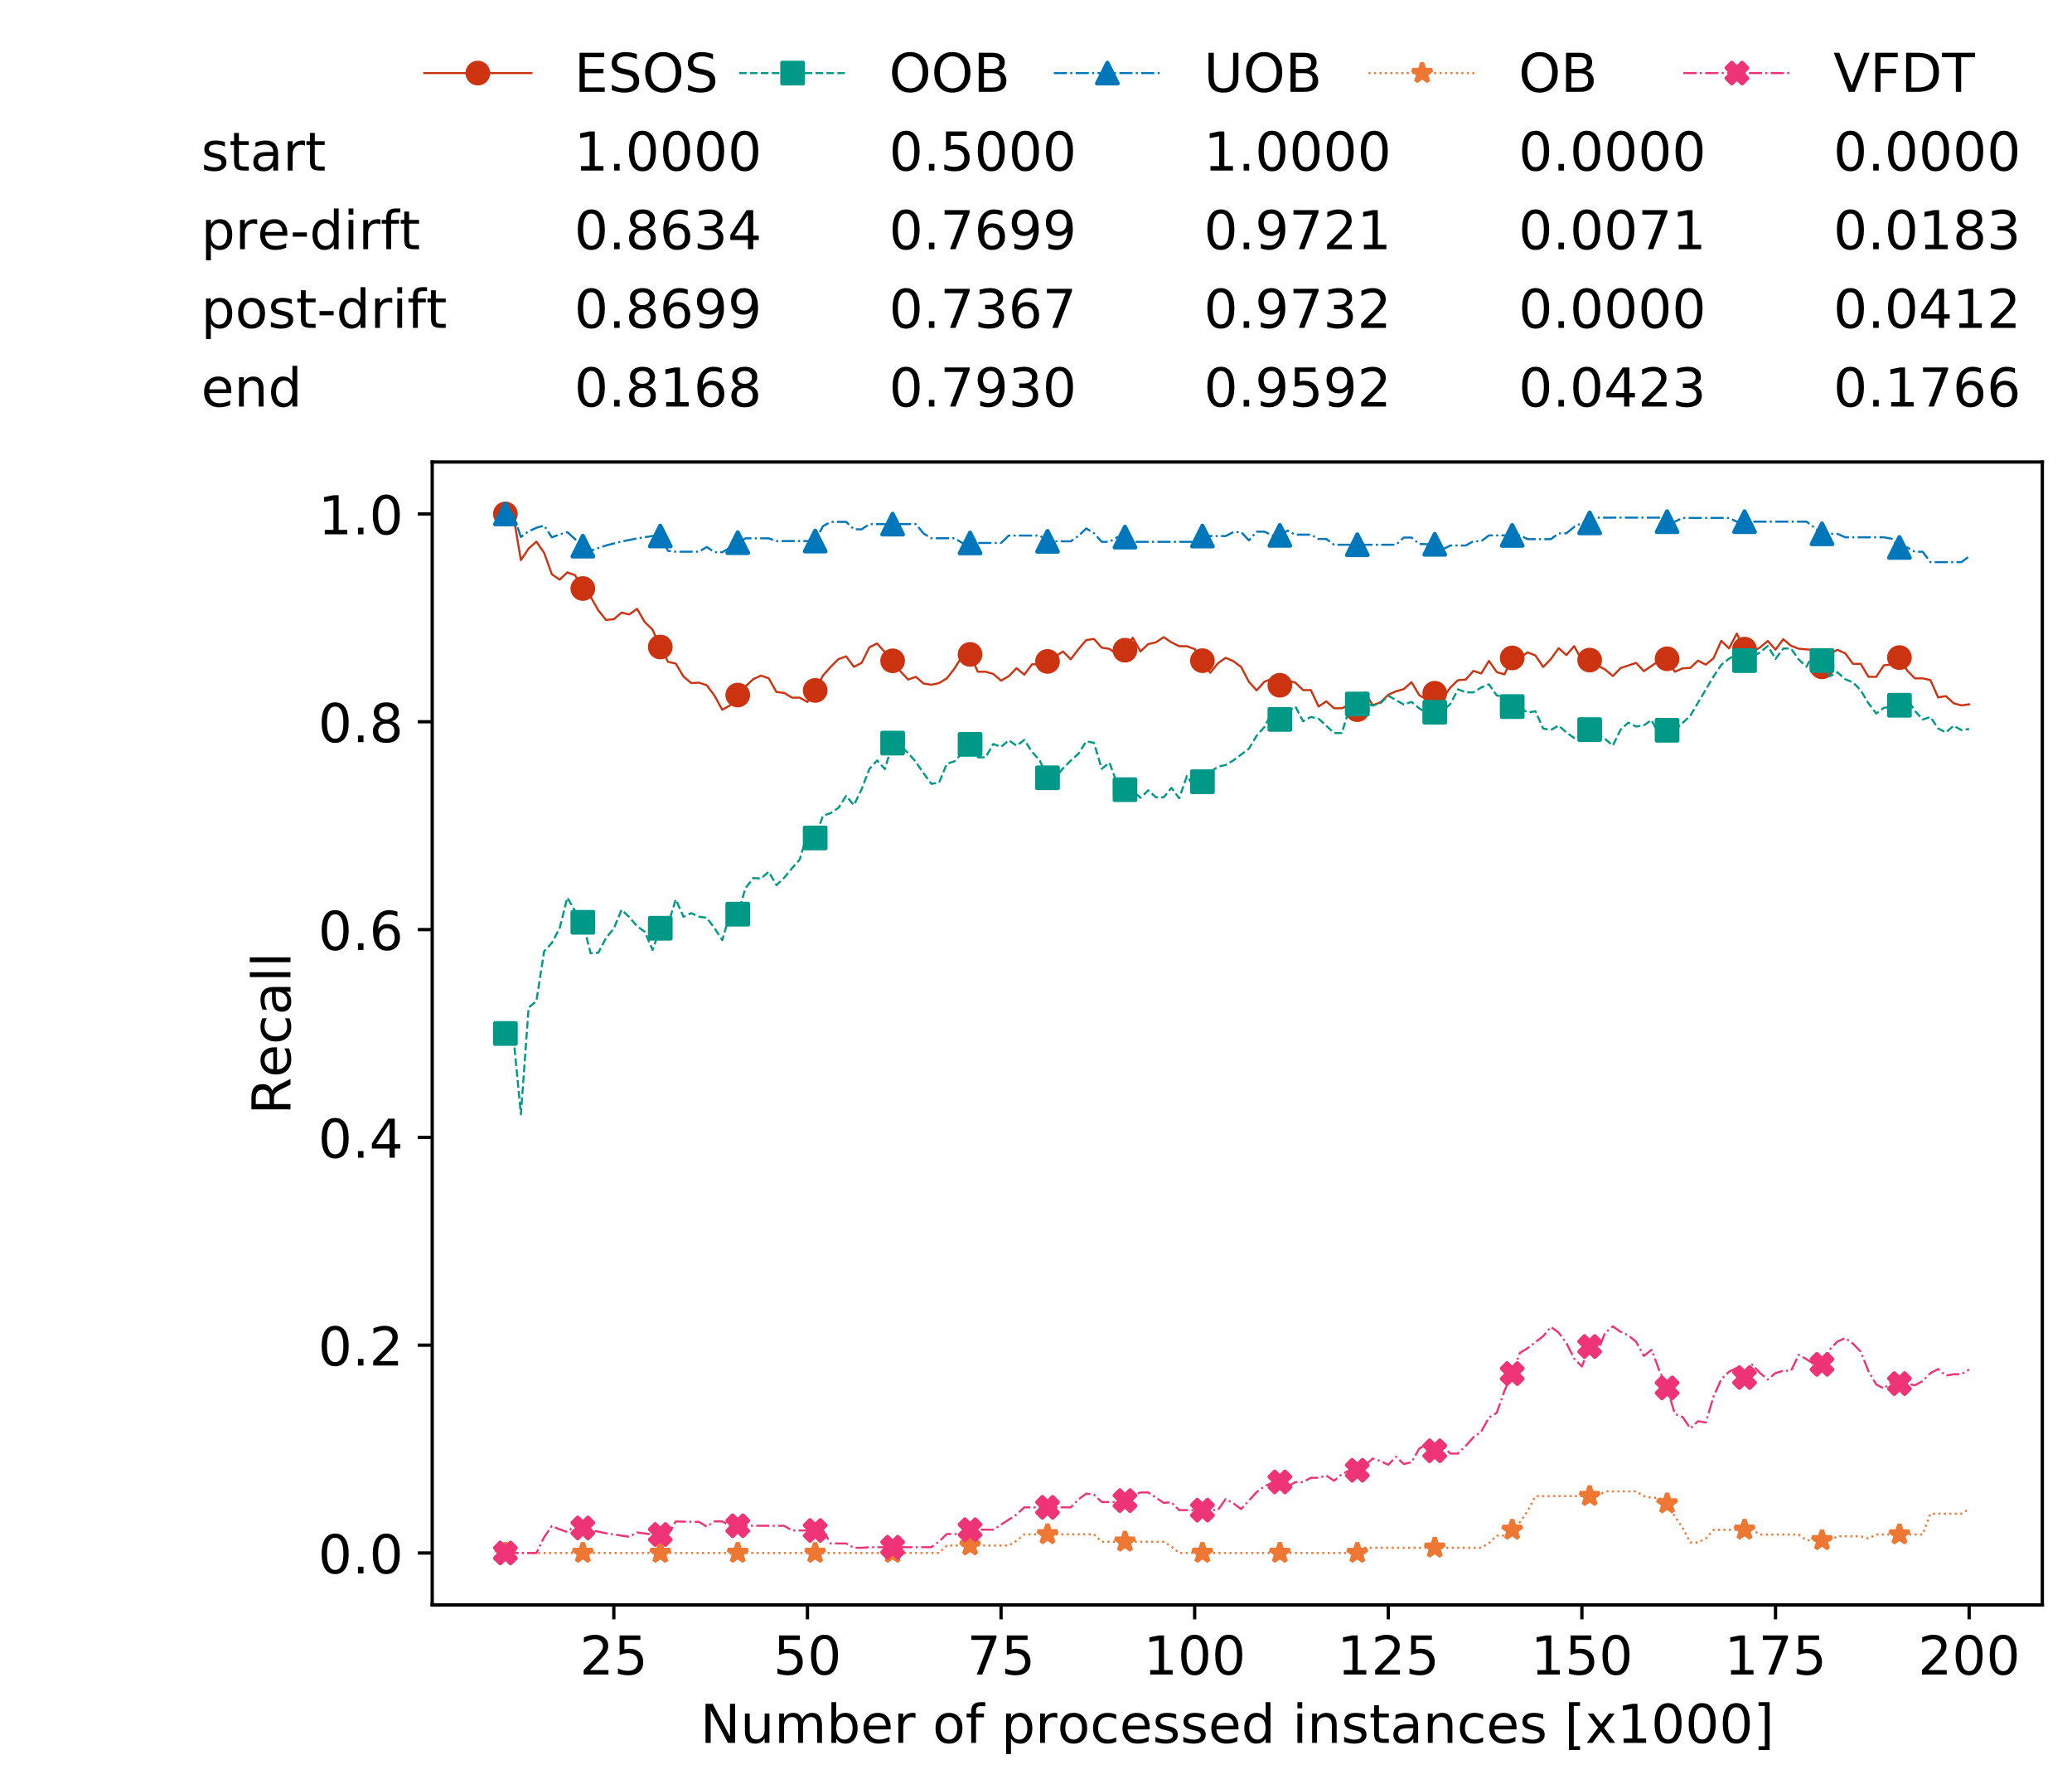 <?xml version="1.0" encoding="utf-8" standalone="no"?>
<!DOCTYPE svg PUBLIC "-//W3C//DTD SVG 1.1//EN"
  "http://www.w3.org/Graphics/SVG/1.1/DTD/svg11.dtd">
<!-- Created with matplotlib (https://matplotlib.org/) -->
<svg height="432.615pt" version="1.1" viewBox="0 0 502.65 432.615" width="502.65pt" xmlns="http://www.w3.org/2000/svg" xmlns:xlink="http://www.w3.org/1999/xlink">
 <defs>
  <style type="text/css">
*{stroke-linecap:butt;stroke-linejoin:round;white-space:pre;}
  </style>
 </defs>
 <g id="figure_1">
  <g id="patch_1">
   <path d="M 0 432.615 
L 502.65 432.615 
L 502.65 0 
L 0 0 
z
" style="fill:#ffffff;"/>
  </g>
  <g id="axes_1">
   <g id="patch_2">
    <path d="M 104.85 389.252 
L 495.45 389.252 
L 495.45 112.052 
L 104.85 112.052 
z
" style="fill:#ffffff;"/>
   </g>
   <g id="matplotlib.axis_1">
    <g id="xtick_1">
     <g id="line2d_1">
      <defs>
       <path d="M 0 0 
L 0 3.5 
" id="mc03dda7792" style="stroke:#000000;stroke-width:0.8;"/>
      </defs>
      <g>
       <use style="stroke:#000000;stroke-width:0.8;" x="148.908" xlink:href="#mc03dda7792" y="389.252"/>
      </g>
     </g>
     <g id="text_1">
      <!-- 25 -->
      <defs>
       <path d="M 19.188 8.297 
L 53.609 8.297 
L 53.609 0 
L 7.328 0 
L 7.328 8.297 
Q 12.938 14.109 22.625 23.891 
Q 32.328 33.688 34.812 36.531 
Q 39.547 41.844 41.422 45.531 
Q 43.312 49.219 43.312 52.781 
Q 43.312 58.594 39.234 62.25 
Q 35.156 65.922 28.609 65.922 
Q 23.969 65.922 18.812 64.312 
Q 13.672 62.703 7.812 59.422 
L 7.812 69.391 
Q 13.766 71.781 18.938 73 
Q 24.125 74.219 28.422 74.219 
Q 39.75 74.219 46.484 68.547 
Q 53.219 62.891 53.219 53.422 
Q 53.219 48.922 51.531 44.891 
Q 49.859 40.875 45.406 35.406 
Q 44.188 33.984 37.641 27.219 
Q 31.109 20.453 19.188 8.297 
z
" id="DejaVuSans-50"/>
       <path d="M 10.797 72.906 
L 49.516 72.906 
L 49.516 64.594 
L 19.828 64.594 
L 19.828 46.734 
Q 21.969 47.469 24.109 47.828 
Q 26.266 48.188 28.422 48.188 
Q 40.625 48.188 47.75 41.5 
Q 54.891 34.812 54.891 23.391 
Q 54.891 11.625 47.562 5.094 
Q 40.234 -1.422 26.906 -1.422 
Q 22.312 -1.422 17.547 -0.641 
Q 12.797 0.141 7.719 1.703 
L 7.719 11.625 
Q 12.109 9.234 16.797 8.062 
Q 21.484 6.891 26.703 6.891 
Q 35.156 6.891 40.078 11.328 
Q 45.016 15.766 45.016 23.391 
Q 45.016 31 40.078 35.438 
Q 35.156 39.891 26.703 39.891 
Q 22.75 39.891 18.812 39.016 
Q 14.891 38.141 10.797 36.281 
z
" id="DejaVuSans-53"/>
      </defs>
      <g transform="translate(140.636 406.13)scale(0.13 -0.13)">
       <use xlink:href="#DejaVuSans-50"/>
       <use x="63.623" xlink:href="#DejaVuSans-53"/>
      </g>
     </g>
    </g>
    <g id="xtick_2">
     <g id="line2d_2">
      <g>
       <use style="stroke:#000000;stroke-width:0.8;" x="195.877" xlink:href="#mc03dda7792" y="389.252"/>
      </g>
     </g>
     <g id="text_2">
      <!-- 50 -->
      <defs>
       <path d="M 31.781 66.406 
Q 24.172 66.406 20.328 58.906 
Q 16.5 51.422 16.5 36.375 
Q 16.5 21.391 20.328 13.891 
Q 24.172 6.391 31.781 6.391 
Q 39.453 6.391 43.281 13.891 
Q 47.125 21.391 47.125 36.375 
Q 47.125 51.422 43.281 58.906 
Q 39.453 66.406 31.781 66.406 
z
M 31.781 74.219 
Q 44.047 74.219 50.516 64.516 
Q 56.984 54.828 56.984 36.375 
Q 56.984 17.969 50.516 8.266 
Q 44.047 -1.422 31.781 -1.422 
Q 19.531 -1.422 13.062 8.266 
Q 6.594 17.969 6.594 36.375 
Q 6.594 54.828 13.062 64.516 
Q 19.531 74.219 31.781 74.219 
z
" id="DejaVuSans-48"/>
      </defs>
      <g transform="translate(187.606 406.13)scale(0.13 -0.13)">
       <use xlink:href="#DejaVuSans-53"/>
       <use x="63.623" xlink:href="#DejaVuSans-48"/>
      </g>
     </g>
    </g>
    <g id="xtick_3">
     <g id="line2d_3">
      <g>
       <use style="stroke:#000000;stroke-width:0.8;" x="242.847" xlink:href="#mc03dda7792" y="389.252"/>
      </g>
     </g>
     <g id="text_3">
      <!-- 75 -->
      <defs>
       <path d="M 8.203 72.906 
L 55.078 72.906 
L 55.078 68.703 
L 28.609 0 
L 18.312 0 
L 43.219 64.594 
L 8.203 64.594 
z
" id="DejaVuSans-55"/>
      </defs>
      <g transform="translate(234.576 406.13)scale(0.13 -0.13)">
       <use xlink:href="#DejaVuSans-55"/>
       <use x="63.623" xlink:href="#DejaVuSans-53"/>
      </g>
     </g>
    </g>
    <g id="xtick_4">
     <g id="line2d_4">
      <g>
       <use style="stroke:#000000;stroke-width:0.8;" x="289.817" xlink:href="#mc03dda7792" y="389.252"/>
      </g>
     </g>
     <g id="text_4">
      <!-- 100 -->
      <defs>
       <path d="M 12.406 8.297 
L 28.516 8.297 
L 28.516 63.922 
L 10.984 60.406 
L 10.984 69.391 
L 28.422 72.906 
L 38.281 72.906 
L 38.281 8.297 
L 54.391 8.297 
L 54.391 0 
L 12.406 0 
z
" id="DejaVuSans-49"/>
      </defs>
      <g transform="translate(277.41 406.13)scale(0.13 -0.13)">
       <use xlink:href="#DejaVuSans-49"/>
       <use x="63.623" xlink:href="#DejaVuSans-48"/>
       <use x="127.246" xlink:href="#DejaVuSans-48"/>
      </g>
     </g>
    </g>
    <g id="xtick_5">
     <g id="line2d_5">
      <g>
       <use style="stroke:#000000;stroke-width:0.8;" x="336.786" xlink:href="#mc03dda7792" y="389.252"/>
      </g>
     </g>
     <g id="text_5">
      <!-- 125 -->
      <g transform="translate(324.379 406.13)scale(0.13 -0.13)">
       <use xlink:href="#DejaVuSans-49"/>
       <use x="63.623" xlink:href="#DejaVuSans-50"/>
       <use x="127.246" xlink:href="#DejaVuSans-53"/>
      </g>
     </g>
    </g>
    <g id="xtick_6">
     <g id="line2d_6">
      <g>
       <use style="stroke:#000000;stroke-width:0.8;" x="383.756" xlink:href="#mc03dda7792" y="389.252"/>
      </g>
     </g>
     <g id="text_6">
      <!-- 150 -->
      <g transform="translate(371.349 406.13)scale(0.13 -0.13)">
       <use xlink:href="#DejaVuSans-49"/>
       <use x="63.623" xlink:href="#DejaVuSans-53"/>
       <use x="127.246" xlink:href="#DejaVuSans-48"/>
      </g>
     </g>
    </g>
    <g id="xtick_7">
     <g id="line2d_7">
      <g>
       <use style="stroke:#000000;stroke-width:0.8;" x="430.726" xlink:href="#mc03dda7792" y="389.252"/>
      </g>
     </g>
     <g id="text_7">
      <!-- 175 -->
      <g transform="translate(418.319 406.13)scale(0.13 -0.13)">
       <use xlink:href="#DejaVuSans-49"/>
       <use x="63.623" xlink:href="#DejaVuSans-55"/>
       <use x="127.246" xlink:href="#DejaVuSans-53"/>
      </g>
     </g>
    </g>
    <g id="xtick_8">
     <g id="line2d_8">
      <g>
       <use style="stroke:#000000;stroke-width:0.8;" x="477.695" xlink:href="#mc03dda7792" y="389.252"/>
      </g>
     </g>
     <g id="text_8">
      <!-- 200 -->
      <g transform="translate(465.289 406.13)scale(0.13 -0.13)">
       <use xlink:href="#DejaVuSans-50"/>
       <use x="63.623" xlink:href="#DejaVuSans-48"/>
       <use x="127.246" xlink:href="#DejaVuSans-48"/>
      </g>
     </g>
    </g>
    <g id="text_9">
     <!-- Number of processed instances [x1000] -->
     <defs>
      <path d="M 9.812 72.906 
L 23.094 72.906 
L 55.422 11.922 
L 55.422 72.906 
L 64.984 72.906 
L 64.984 0 
L 51.703 0 
L 19.391 60.984 
L 19.391 0 
L 9.812 0 
z
" id="DejaVuSans-78"/>
      <path d="M 8.5 21.578 
L 8.5 54.688 
L 17.484 54.688 
L 17.484 21.922 
Q 17.484 14.156 20.5 10.266 
Q 23.531 6.391 29.594 6.391 
Q 36.859 6.391 41.078 11.031 
Q 45.312 15.672 45.312 23.688 
L 45.312 54.688 
L 54.297 54.688 
L 54.297 0 
L 45.312 0 
L 45.312 8.406 
Q 42.047 3.422 37.719 1 
Q 33.406 -1.422 27.688 -1.422 
Q 18.266 -1.422 13.375 4.438 
Q 8.5 10.297 8.5 21.578 
z
M 31.109 56 
z
" id="DejaVuSans-117"/>
      <path d="M 52 44.188 
Q 55.375 50.25 60.062 53.125 
Q 64.75 56 71.094 56 
Q 79.641 56 84.281 50.016 
Q 88.922 44.047 88.922 33.016 
L 88.922 0 
L 79.891 0 
L 79.891 32.719 
Q 79.891 40.578 77.094 44.375 
Q 74.312 48.188 68.609 48.188 
Q 61.625 48.188 57.562 43.547 
Q 53.516 38.922 53.516 30.906 
L 53.516 0 
L 44.484 0 
L 44.484 32.719 
Q 44.484 40.625 41.703 44.406 
Q 38.922 48.188 33.109 48.188 
Q 26.219 48.188 22.156 43.531 
Q 18.109 38.875 18.109 30.906 
L 18.109 0 
L 9.078 0 
L 9.078 54.688 
L 18.109 54.688 
L 18.109 46.188 
Q 21.188 51.219 25.484 53.609 
Q 29.781 56 35.688 56 
Q 41.656 56 45.828 52.969 
Q 50 49.953 52 44.188 
z
" id="DejaVuSans-109"/>
      <path d="M 48.688 27.297 
Q 48.688 37.203 44.609 42.844 
Q 40.531 48.484 33.406 48.484 
Q 26.266 48.484 22.188 42.844 
Q 18.109 37.203 18.109 27.297 
Q 18.109 17.391 22.188 11.75 
Q 26.266 6.109 33.406 6.109 
Q 40.531 6.109 44.609 11.75 
Q 48.688 17.391 48.688 27.297 
z
M 18.109 46.391 
Q 20.953 51.266 25.266 53.625 
Q 29.594 56 35.594 56 
Q 45.562 56 51.781 48.094 
Q 58.016 40.188 58.016 27.297 
Q 58.016 14.406 51.781 6.484 
Q 45.562 -1.422 35.594 -1.422 
Q 29.594 -1.422 25.266 0.953 
Q 20.953 3.328 18.109 8.203 
L 18.109 0 
L 9.078 0 
L 9.078 75.984 
L 18.109 75.984 
z
" id="DejaVuSans-98"/>
      <path d="M 56.203 29.594 
L 56.203 25.203 
L 14.891 25.203 
Q 15.484 15.922 20.484 11.062 
Q 25.484 6.203 34.422 6.203 
Q 39.594 6.203 44.453 7.469 
Q 49.312 8.734 54.109 11.281 
L 54.109 2.781 
Q 49.266 0.734 44.188 -0.344 
Q 39.109 -1.422 33.891 -1.422 
Q 20.797 -1.422 13.156 6.188 
Q 5.516 13.812 5.516 26.812 
Q 5.516 40.234 12.766 48.109 
Q 20.016 56 32.328 56 
Q 43.359 56 49.781 48.891 
Q 56.203 41.797 56.203 29.594 
z
M 47.219 32.234 
Q 47.125 39.594 43.094 43.984 
Q 39.062 48.391 32.422 48.391 
Q 24.906 48.391 20.391 44.141 
Q 15.875 39.891 15.188 32.172 
z
" id="DejaVuSans-101"/>
      <path d="M 41.109 46.297 
Q 39.594 47.172 37.812 47.578 
Q 36.031 48 33.891 48 
Q 26.266 48 22.188 43.047 
Q 18.109 38.094 18.109 28.812 
L 18.109 0 
L 9.078 0 
L 9.078 54.688 
L 18.109 54.688 
L 18.109 46.188 
Q 20.953 51.172 25.484 53.578 
Q 30.031 56 36.531 56 
Q 37.453 56 38.578 55.875 
Q 39.703 55.766 41.062 55.516 
z
" id="DejaVuSans-114"/>
      <path id="DejaVuSans-32"/>
      <path d="M 30.609 48.391 
Q 23.391 48.391 19.188 42.75 
Q 14.984 37.109 14.984 27.297 
Q 14.984 17.484 19.156 11.844 
Q 23.344 6.203 30.609 6.203 
Q 37.797 6.203 41.984 11.859 
Q 46.188 17.531 46.188 27.297 
Q 46.188 37.016 41.984 42.703 
Q 37.797 48.391 30.609 48.391 
z
M 30.609 56 
Q 42.328 56 49.016 48.375 
Q 55.719 40.766 55.719 27.297 
Q 55.719 13.875 49.016 6.219 
Q 42.328 -1.422 30.609 -1.422 
Q 18.844 -1.422 12.172 6.219 
Q 5.516 13.875 5.516 27.297 
Q 5.516 40.766 12.172 48.375 
Q 18.844 56 30.609 56 
z
" id="DejaVuSans-111"/>
      <path d="M 37.109 75.984 
L 37.109 68.5 
L 28.516 68.5 
Q 23.688 68.5 21.797 66.547 
Q 19.922 64.594 19.922 59.516 
L 19.922 54.688 
L 34.719 54.688 
L 34.719 47.703 
L 19.922 47.703 
L 19.922 0 
L 10.891 0 
L 10.891 47.703 
L 2.297 47.703 
L 2.297 54.688 
L 10.891 54.688 
L 10.891 58.5 
Q 10.891 67.625 15.141 71.797 
Q 19.391 75.984 28.609 75.984 
z
" id="DejaVuSans-102"/>
      <path d="M 18.109 8.203 
L 18.109 -20.797 
L 9.078 -20.797 
L 9.078 54.688 
L 18.109 54.688 
L 18.109 46.391 
Q 20.953 51.266 25.266 53.625 
Q 29.594 56 35.594 56 
Q 45.562 56 51.781 48.094 
Q 58.016 40.188 58.016 27.297 
Q 58.016 14.406 51.781 6.484 
Q 45.562 -1.422 35.594 -1.422 
Q 29.594 -1.422 25.266 0.953 
Q 20.953 3.328 18.109 8.203 
z
M 48.688 27.297 
Q 48.688 37.203 44.609 42.844 
Q 40.531 48.484 33.406 48.484 
Q 26.266 48.484 22.188 42.844 
Q 18.109 37.203 18.109 27.297 
Q 18.109 17.391 22.188 11.75 
Q 26.266 6.109 33.406 6.109 
Q 40.531 6.109 44.609 11.75 
Q 48.688 17.391 48.688 27.297 
z
" id="DejaVuSans-112"/>
      <path d="M 48.781 52.594 
L 48.781 44.188 
Q 44.969 46.297 41.141 47.344 
Q 37.312 48.391 33.406 48.391 
Q 24.656 48.391 19.812 42.844 
Q 14.984 37.312 14.984 27.297 
Q 14.984 17.281 19.812 11.734 
Q 24.656 6.203 33.406 6.203 
Q 37.312 6.203 41.141 7.25 
Q 44.969 8.297 48.781 10.406 
L 48.781 2.094 
Q 45.016 0.344 40.984 -0.531 
Q 36.969 -1.422 32.422 -1.422 
Q 20.062 -1.422 12.781 6.344 
Q 5.516 14.109 5.516 27.297 
Q 5.516 40.672 12.859 48.328 
Q 20.219 56 33.016 56 
Q 37.156 56 41.109 55.141 
Q 45.062 54.297 48.781 52.594 
z
" id="DejaVuSans-99"/>
      <path d="M 44.281 53.078 
L 44.281 44.578 
Q 40.484 46.531 36.375 47.5 
Q 32.281 48.484 27.875 48.484 
Q 21.188 48.484 17.844 46.438 
Q 14.5 44.391 14.5 40.281 
Q 14.5 37.156 16.891 35.375 
Q 19.281 33.594 26.516 31.984 
L 29.594 31.297 
Q 39.156 29.25 43.188 25.516 
Q 47.219 21.781 47.219 15.094 
Q 47.219 7.469 41.188 3.016 
Q 35.156 -1.422 24.609 -1.422 
Q 20.219 -1.422 15.453 -0.562 
Q 10.688 0.297 5.422 2 
L 5.422 11.281 
Q 10.406 8.688 15.234 7.391 
Q 20.062 6.109 24.812 6.109 
Q 31.156 6.109 34.562 8.281 
Q 37.984 10.453 37.984 14.406 
Q 37.984 18.062 35.516 20.016 
Q 33.062 21.969 24.703 23.781 
L 21.578 24.516 
Q 13.234 26.266 9.516 29.906 
Q 5.812 33.547 5.812 39.891 
Q 5.812 47.609 11.281 51.797 
Q 16.75 56 26.812 56 
Q 31.781 56 36.172 55.266 
Q 40.578 54.547 44.281 53.078 
z
" id="DejaVuSans-115"/>
      <path d="M 45.406 46.391 
L 45.406 75.984 
L 54.391 75.984 
L 54.391 0 
L 45.406 0 
L 45.406 8.203 
Q 42.578 3.328 38.25 0.953 
Q 33.938 -1.422 27.875 -1.422 
Q 17.969 -1.422 11.734 6.484 
Q 5.516 14.406 5.516 27.297 
Q 5.516 40.188 11.734 48.094 
Q 17.969 56 27.875 56 
Q 33.938 56 38.25 53.625 
Q 42.578 51.266 45.406 46.391 
z
M 14.797 27.297 
Q 14.797 17.391 18.875 11.75 
Q 22.953 6.109 30.078 6.109 
Q 37.203 6.109 41.297 11.75 
Q 45.406 17.391 45.406 27.297 
Q 45.406 37.203 41.297 42.844 
Q 37.203 48.484 30.078 48.484 
Q 22.953 48.484 18.875 42.844 
Q 14.797 37.203 14.797 27.297 
z
" id="DejaVuSans-100"/>
      <path d="M 9.422 54.688 
L 18.406 54.688 
L 18.406 0 
L 9.422 0 
z
M 9.422 75.984 
L 18.406 75.984 
L 18.406 64.594 
L 9.422 64.594 
z
" id="DejaVuSans-105"/>
      <path d="M 54.891 33.016 
L 54.891 0 
L 45.906 0 
L 45.906 32.719 
Q 45.906 40.484 42.875 44.328 
Q 39.844 48.188 33.797 48.188 
Q 26.516 48.188 22.312 43.547 
Q 18.109 38.922 18.109 30.906 
L 18.109 0 
L 9.078 0 
L 9.078 54.688 
L 18.109 54.688 
L 18.109 46.188 
Q 21.344 51.125 25.703 53.562 
Q 30.078 56 35.797 56 
Q 45.219 56 50.047 50.172 
Q 54.891 44.344 54.891 33.016 
z
" id="DejaVuSans-110"/>
      <path d="M 18.312 70.219 
L 18.312 54.688 
L 36.812 54.688 
L 36.812 47.703 
L 18.312 47.703 
L 18.312 18.016 
Q 18.312 11.328 20.141 9.422 
Q 21.969 7.516 27.594 7.516 
L 36.812 7.516 
L 36.812 0 
L 27.594 0 
Q 17.188 0 13.234 3.875 
Q 9.281 7.766 9.281 18.016 
L 9.281 47.703 
L 2.688 47.703 
L 2.688 54.688 
L 9.281 54.688 
L 9.281 70.219 
z
" id="DejaVuSans-116"/>
      <path d="M 34.281 27.484 
Q 23.391 27.484 19.188 25 
Q 14.984 22.516 14.984 16.5 
Q 14.984 11.719 18.141 8.906 
Q 21.297 6.109 26.703 6.109 
Q 34.188 6.109 38.703 11.406 
Q 43.219 16.703 43.219 25.484 
L 43.219 27.484 
z
M 52.203 31.203 
L 52.203 0 
L 43.219 0 
L 43.219 8.297 
Q 40.141 3.328 35.547 0.953 
Q 30.953 -1.422 24.312 -1.422 
Q 15.922 -1.422 10.953 3.297 
Q 6 8.016 6 15.922 
Q 6 25.141 12.172 29.828 
Q 18.359 34.516 30.609 34.516 
L 43.219 34.516 
L 43.219 35.406 
Q 43.219 41.609 39.141 45 
Q 35.062 48.391 27.688 48.391 
Q 23 48.391 18.547 47.266 
Q 14.109 46.141 10.016 43.891 
L 10.016 52.203 
Q 14.938 54.109 19.578 55.047 
Q 24.219 56 28.609 56 
Q 40.484 56 46.344 49.844 
Q 52.203 43.703 52.203 31.203 
z
" id="DejaVuSans-97"/>
      <path d="M 8.594 75.984 
L 29.297 75.984 
L 29.297 69 
L 17.578 69 
L 17.578 -6.203 
L 29.297 -6.203 
L 29.297 -13.188 
L 8.594 -13.188 
z
" id="DejaVuSans-91"/>
      <path d="M 54.891 54.688 
L 35.109 28.078 
L 55.906 0 
L 45.312 0 
L 29.391 21.484 
L 13.484 0 
L 2.875 0 
L 24.125 28.609 
L 4.688 54.688 
L 15.281 54.688 
L 29.781 35.203 
L 44.281 54.688 
z
" id="DejaVuSans-120"/>
      <path d="M 30.422 75.984 
L 30.422 -13.188 
L 9.719 -13.188 
L 9.719 -6.203 
L 21.391 -6.203 
L 21.391 69 
L 9.719 69 
L 9.719 75.984 
z
" id="DejaVuSans-93"/>
     </defs>
     <g transform="translate(169.881 422.711)scale(0.13 -0.13)">
      <use xlink:href="#DejaVuSans-78"/>
      <use x="74.805" xlink:href="#DejaVuSans-117"/>
      <use x="138.184" xlink:href="#DejaVuSans-109"/>
      <use x="235.596" xlink:href="#DejaVuSans-98"/>
      <use x="299.072" xlink:href="#DejaVuSans-101"/>
      <use x="360.596" xlink:href="#DejaVuSans-114"/>
      <use x="401.709" xlink:href="#DejaVuSans-32"/>
      <use x="433.496" xlink:href="#DejaVuSans-111"/>
      <use x="494.678" xlink:href="#DejaVuSans-102"/>
      <use x="529.883" xlink:href="#DejaVuSans-32"/>
      <use x="561.67" xlink:href="#DejaVuSans-112"/>
      <use x="625.146" xlink:href="#DejaVuSans-114"/>
      <use x="666.229" xlink:href="#DejaVuSans-111"/>
      <use x="727.41" xlink:href="#DejaVuSans-99"/>
      <use x="782.391" xlink:href="#DejaVuSans-101"/>
      <use x="843.914" xlink:href="#DejaVuSans-115"/>
      <use x="896.014" xlink:href="#DejaVuSans-115"/>
      <use x="948.113" xlink:href="#DejaVuSans-101"/>
      <use x="1009.637" xlink:href="#DejaVuSans-100"/>
      <use x="1073.113" xlink:href="#DejaVuSans-32"/>
      <use x="1104.9" xlink:href="#DejaVuSans-105"/>
      <use x="1132.684" xlink:href="#DejaVuSans-110"/>
      <use x="1196.062" xlink:href="#DejaVuSans-115"/>
      <use x="1248.162" xlink:href="#DejaVuSans-116"/>
      <use x="1287.371" xlink:href="#DejaVuSans-97"/>
      <use x="1348.65" xlink:href="#DejaVuSans-110"/>
      <use x="1412.029" xlink:href="#DejaVuSans-99"/>
      <use x="1467.01" xlink:href="#DejaVuSans-101"/>
      <use x="1528.533" xlink:href="#DejaVuSans-115"/>
      <use x="1580.633" xlink:href="#DejaVuSans-32"/>
      <use x="1612.42" xlink:href="#DejaVuSans-91"/>
      <use x="1651.434" xlink:href="#DejaVuSans-120"/>
      <use x="1710.613" xlink:href="#DejaVuSans-49"/>
      <use x="1774.236" xlink:href="#DejaVuSans-48"/>
      <use x="1837.859" xlink:href="#DejaVuSans-48"/>
      <use x="1901.482" xlink:href="#DejaVuSans-48"/>
      <use x="1965.105" xlink:href="#DejaVuSans-93"/>
     </g>
    </g>
   </g>
   <g id="matplotlib.axis_2">
    <g id="ytick_1">
     <g id="line2d_9">
      <defs>
       <path d="M 0 0 
L -3.5 0 
" id="m863a189203" style="stroke:#000000;stroke-width:0.8;"/>
      </defs>
      <g>
       <use style="stroke:#000000;stroke-width:0.8;" x="104.85" xlink:href="#m863a189203" y="376.652"/>
      </g>
     </g>
     <g id="text_10">
      <!-- 0.0 -->
      <defs>
       <path d="M 10.688 12.406 
L 21 12.406 
L 21 0 
L 10.688 0 
z
" id="DejaVuSans-46"/>
      </defs>
      <g transform="translate(77.176 381.591)scale(0.13 -0.13)">
       <use xlink:href="#DejaVuSans-48"/>
       <use x="63.623" xlink:href="#DejaVuSans-46"/>
       <use x="95.41" xlink:href="#DejaVuSans-48"/>
      </g>
     </g>
    </g>
    <g id="ytick_2">
     <g id="line2d_10">
      <g>
       <use style="stroke:#000000;stroke-width:0.8;" x="104.85" xlink:href="#m863a189203" y="326.252"/>
      </g>
     </g>
     <g id="text_11">
      <!-- 0.2 -->
      <g transform="translate(77.176 331.191)scale(0.13 -0.13)">
       <use xlink:href="#DejaVuSans-48"/>
       <use x="63.623" xlink:href="#DejaVuSans-46"/>
       <use x="95.41" xlink:href="#DejaVuSans-50"/>
      </g>
     </g>
    </g>
    <g id="ytick_3">
     <g id="line2d_11">
      <g>
       <use style="stroke:#000000;stroke-width:0.8;" x="104.85" xlink:href="#m863a189203" y="275.852"/>
      </g>
     </g>
     <g id="text_12">
      <!-- 0.4 -->
      <defs>
       <path d="M 37.797 64.312 
L 12.891 25.391 
L 37.797 25.391 
z
M 35.203 72.906 
L 47.609 72.906 
L 47.609 25.391 
L 58.016 25.391 
L 58.016 17.188 
L 47.609 17.188 
L 47.609 0 
L 37.797 0 
L 37.797 17.188 
L 4.891 17.188 
L 4.891 26.703 
z
" id="DejaVuSans-52"/>
      </defs>
      <g transform="translate(77.176 280.791)scale(0.13 -0.13)">
       <use xlink:href="#DejaVuSans-48"/>
       <use x="63.623" xlink:href="#DejaVuSans-46"/>
       <use x="95.41" xlink:href="#DejaVuSans-52"/>
      </g>
     </g>
    </g>
    <g id="ytick_4">
     <g id="line2d_12">
      <g>
       <use style="stroke:#000000;stroke-width:0.8;" x="104.85" xlink:href="#m863a189203" y="225.452"/>
      </g>
     </g>
     <g id="text_13">
      <!-- 0.6 -->
      <defs>
       <path d="M 33.016 40.375 
Q 26.375 40.375 22.484 35.828 
Q 18.609 31.297 18.609 23.391 
Q 18.609 15.531 22.484 10.953 
Q 26.375 6.391 33.016 6.391 
Q 39.656 6.391 43.531 10.953 
Q 47.406 15.531 47.406 23.391 
Q 47.406 31.297 43.531 35.828 
Q 39.656 40.375 33.016 40.375 
z
M 52.594 71.297 
L 52.594 62.312 
Q 48.875 64.062 45.094 64.984 
Q 41.312 65.922 37.594 65.922 
Q 27.828 65.922 22.672 59.328 
Q 17.531 52.734 16.797 39.406 
Q 19.672 43.656 24.016 45.922 
Q 28.375 48.188 33.594 48.188 
Q 44.578 48.188 50.953 41.516 
Q 57.328 34.859 57.328 23.391 
Q 57.328 12.156 50.688 5.359 
Q 44.047 -1.422 33.016 -1.422 
Q 20.359 -1.422 13.672 8.266 
Q 6.984 17.969 6.984 36.375 
Q 6.984 53.656 15.188 63.938 
Q 23.391 74.219 37.203 74.219 
Q 40.922 74.219 44.703 73.484 
Q 48.484 72.75 52.594 71.297 
z
" id="DejaVuSans-54"/>
      </defs>
      <g transform="translate(77.176 230.391)scale(0.13 -0.13)">
       <use xlink:href="#DejaVuSans-48"/>
       <use x="63.623" xlink:href="#DejaVuSans-46"/>
       <use x="95.41" xlink:href="#DejaVuSans-54"/>
      </g>
     </g>
    </g>
    <g id="ytick_5">
     <g id="line2d_13">
      <g>
       <use style="stroke:#000000;stroke-width:0.8;" x="104.85" xlink:href="#m863a189203" y="175.052"/>
      </g>
     </g>
     <g id="text_14">
      <!-- 0.8 -->
      <defs>
       <path d="M 31.781 34.625 
Q 24.75 34.625 20.719 30.859 
Q 16.703 27.094 16.703 20.516 
Q 16.703 13.922 20.719 10.156 
Q 24.75 6.391 31.781 6.391 
Q 38.812 6.391 42.859 10.172 
Q 46.922 13.969 46.922 20.516 
Q 46.922 27.094 42.891 30.859 
Q 38.875 34.625 31.781 34.625 
z
M 21.922 38.812 
Q 15.578 40.375 12.031 44.719 
Q 8.5 49.078 8.5 55.328 
Q 8.5 64.062 14.719 69.141 
Q 20.953 74.219 31.781 74.219 
Q 42.672 74.219 48.875 69.141 
Q 55.078 64.062 55.078 55.328 
Q 55.078 49.078 51.531 44.719 
Q 48 40.375 41.703 38.812 
Q 48.828 37.156 52.797 32.312 
Q 56.781 27.484 56.781 20.516 
Q 56.781 9.906 50.312 4.234 
Q 43.844 -1.422 31.781 -1.422 
Q 19.734 -1.422 13.25 4.234 
Q 6.781 9.906 6.781 20.516 
Q 6.781 27.484 10.781 32.312 
Q 14.797 37.156 21.922 38.812 
z
M 18.312 54.391 
Q 18.312 48.734 21.844 45.562 
Q 25.391 42.391 31.781 42.391 
Q 38.141 42.391 41.719 45.562 
Q 45.312 48.734 45.312 54.391 
Q 45.312 60.062 41.719 63.234 
Q 38.141 66.406 31.781 66.406 
Q 25.391 66.406 21.844 63.234 
Q 18.312 60.062 18.312 54.391 
z
" id="DejaVuSans-56"/>
      </defs>
      <g transform="translate(77.176 179.991)scale(0.13 -0.13)">
       <use xlink:href="#DejaVuSans-48"/>
       <use x="63.623" xlink:href="#DejaVuSans-46"/>
       <use x="95.41" xlink:href="#DejaVuSans-56"/>
      </g>
     </g>
    </g>
    <g id="ytick_6">
     <g id="line2d_14">
      <g>
       <use style="stroke:#000000;stroke-width:0.8;" x="104.85" xlink:href="#m863a189203" y="124.652"/>
      </g>
     </g>
     <g id="text_15">
      <!-- 1.0 -->
      <g transform="translate(77.176 129.591)scale(0.13 -0.13)">
       <use xlink:href="#DejaVuSans-49"/>
       <use x="63.623" xlink:href="#DejaVuSans-46"/>
       <use x="95.41" xlink:href="#DejaVuSans-48"/>
      </g>
     </g>
    </g>
    <g id="text_16">
     <!-- Recall -->
     <defs>
      <path d="M 44.391 34.188 
Q 47.562 33.109 50.562 29.594 
Q 53.562 26.078 56.594 19.922 
L 66.609 0 
L 56 0 
L 46.688 18.703 
Q 43.062 26.031 39.672 28.422 
Q 36.281 30.812 30.422 30.812 
L 19.672 30.812 
L 19.672 0 
L 9.812 0 
L 9.812 72.906 
L 32.078 72.906 
Q 44.578 72.906 50.734 67.672 
Q 56.891 62.453 56.891 51.906 
Q 56.891 45.016 53.688 40.469 
Q 50.484 35.938 44.391 34.188 
z
M 19.672 64.797 
L 19.672 38.922 
L 32.078 38.922 
Q 39.203 38.922 42.844 42.219 
Q 46.484 45.516 46.484 51.906 
Q 46.484 58.297 42.844 61.547 
Q 39.203 64.797 32.078 64.797 
z
" id="DejaVuSans-82"/>
      <path d="M 9.422 75.984 
L 18.406 75.984 
L 18.406 0 
L 9.422 0 
z
" id="DejaVuSans-108"/>
     </defs>
     <g transform="translate(70.472 270.333)rotate(-90)scale(0.13 -0.13)">
      <use xlink:href="#DejaVuSans-82"/>
      <use x="69.42" xlink:href="#DejaVuSans-101"/>
      <use x="130.943" xlink:href="#DejaVuSans-99"/>
      <use x="185.924" xlink:href="#DejaVuSans-97"/>
      <use x="247.203" xlink:href="#DejaVuSans-108"/>
      <use x="274.986" xlink:href="#DejaVuSans-108"/>
     </g>
    </g>
   </g>
   <g id="line2d_15"/>
   <g id="line2d_16"/>
   <g id="line2d_17"/>
   <g id="line2d_18"/>
   <g id="line2d_19"/>
   <g id="line2d_20">
    <path clip-path="url(#p48e2504a18)" d="M 122.605 124.652 
L 124.483 124.652 
L 126.362 135.852 
L 128.241 133.052 
L 130.12 131.372 
L 131.998 134.07 
L 133.877 139.27 
L 135.756 140.593 
L 137.635 138.822 
L 139.514 139.505 
L 141.392 142.736 
L 143.271 144.729 
L 145.15 148.031 
L 147.029 150.361 
L 148.908 150.174 
L 150.786 148.579 
L 152.665 149.025 
L 154.544 147.67 
L 156.423 150.88 
L 158.302 152.719 
L 160.18 156.919 
L 162.059 160.519 
L 163.938 160.939 
L 165.817 164.089 
L 167.695 165.664 
L 169.574 165.568 
L 171.453 166.185 
L 173.332 168.705 
L 175.211 172.141 
L 177.089 171.091 
L 178.968 168.571 
L 180.847 166.471 
L 182.726 164.721 
L 184.605 163.86 
L 186.483 164.514 
L 188.362 167.83 
L 190.241 168.055 
L 192.12 169.201 
L 193.998 169.201 
L 195.877 170.251 
L 197.756 167.451 
L 199.635 163.851 
L 201.514 161.751 
L 203.392 159.861 
L 205.271 159.186 
L 207.15 161.736 
L 209.029 160.766 
L 210.908 156.986 
L 212.786 156.07 
L 216.544 160.27 
L 218.423 162.79 
L 220.302 164.826 
L 222.18 164.148 
L 224.059 165.784 
L 225.938 166.068 
L 227.817 165.668 
L 229.695 164.523 
L 231.574 162.123 
L 233.453 159.068 
L 235.332 158.718 
L 237.211 162.918 
L 239.089 162.918 
L 240.968 163.458 
L 242.847 165.078 
L 244.726 163.998 
L 246.605 162.06 
L 248.483 163.635 
L 250.362 161.115 
L 252.241 161.115 
L 254.12 160.415 
L 257.877 158.01 
L 259.756 159.9 
L 261.635 157.432 
L 263.514 155.232 
L 265.392 154.978 
L 267.271 157.078 
L 269.15 157.378 
L 271.029 158.752 
L 272.908 157.702 
L 274.786 154.648 
L 276.665 158.008 
L 278.544 156.208 
L 280.423 155.788 
L 282.302 154.528 
L 284.18 155.788 
L 286.059 156.733 
L 287.938 156.733 
L 289.817 157.433 
L 293.574 163.173 
L 295.453 160.882 
L 297.332 159.532 
L 299.211 160.363 
L 301.089 161.763 
L 302.968 165.342 
L 304.847 167.442 
L 306.726 165.342 
L 308.605 164.622 
L 310.483 166.197 
L 312.362 165.052 
L 314.241 165.569 
L 316.12 167.369 
L 317.998 167.369 
L 319.877 171.359 
L 321.756 170.099 
L 323.635 171.779 
L 325.514 171.779 
L 327.392 170.917 
L 329.271 172.117 
L 331.15 167.917 
L 333.029 171.067 
L 334.908 170.317 
L 336.786 168.517 
L 338.665 167.656 
L 340.544 167.131 
L 342.423 165.451 
L 344.302 168.601 
L 346.18 169.708 
L 348.059 168.133 
L 349.938 169.393 
L 351.817 166.776 
L 353.695 164.976 
L 355.574 164.815 
L 357.453 162.715 
L 359.332 163.345 
L 361.211 160.29 
L 363.089 162.99 
L 364.968 163.572 
L 366.847 159.572 
L 368.726 159.572 
L 370.605 158.222 
L 372.483 158.972 
L 374.362 161.772 
L 376.241 159.833 
L 378.12 157.208 
L 379.998 158.888 
L 381.877 156.708 
L 383.756 160.1 
L 385.635 160.1 
L 387.514 161.36 
L 389.392 162.391 
L 391.271 163.966 
L 393.15 162.027 
L 396.908 160.767 
L 398.786 162.772 
L 402.544 160.212 
L 404.423 159.781 
L 406.302 162.931 
L 408.18 162.1 
L 410.059 161.98 
L 411.938 160.23 
L 413.817 161.2 
L 415.695 159.625 
L 417.574 155.425 
L 419.453 157.255 
L 421.332 153.655 
L 423.211 157.435 
L 425.089 158.065 
L 426.968 157.035 
L 428.847 155.46 
L 430.726 157.56 
L 432.605 155.04 
L 434.483 156.615 
L 436.362 157.341 
L 440.12 157.656 
L 441.998 161.727 
L 443.877 158.577 
L 445.756 157.608 
L 447.635 158.448 
L 449.514 160.998 
L 451.392 160.998 
L 453.271 164.148 
L 455.15 164.148 
L 457.029 161.348 
L 458.908 161.168 
L 460.786 159.488 
L 462.665 162.638 
L 464.544 164.528 
L 466.423 164.528 
L 468.302 164.948 
L 470.18 169.148 
L 472.059 168.833 
L 473.938 170.556 
L 475.817 171.081 
L 477.695 170.826 
L 477.695 170.826 
" style="fill:none;stroke:#cc3311;stroke-linecap:square;stroke-width:0.5;"/>
    <defs>
     <path d="M 0 2.5 
C 0.663 2.5 1.299 2.237 1.768 1.768 
C 2.237 1.299 2.5 0.663 2.5 0 
C 2.5 -0.663 2.237 -1.299 1.768 -1.768 
C 1.299 -2.237 0.663 -2.5 0 -2.5 
C -0.663 -2.5 -1.299 -2.237 -1.768 -1.768 
C -2.237 -1.299 -2.5 -0.663 -2.5 0 
C -2.5 0.663 -2.237 1.299 -1.768 1.768 
C -1.299 2.237 -0.663 2.5 0 2.5 
z
" id="mf75105dc38" style="stroke:#cc3311;"/>
    </defs>
    <g clip-path="url(#p48e2504a18)">
     <use style="fill:#cc3311;stroke:#cc3311;" x="122.605" xlink:href="#mf75105dc38" y="124.652"/>
     <use style="fill:#cc3311;stroke:#cc3311;" x="141.392" xlink:href="#mf75105dc38" y="142.736"/>
     <use style="fill:#cc3311;stroke:#cc3311;" x="160.18" xlink:href="#mf75105dc38" y="156.919"/>
     <use style="fill:#cc3311;stroke:#cc3311;" x="178.968" xlink:href="#mf75105dc38" y="168.571"/>
     <use style="fill:#cc3311;stroke:#cc3311;" x="197.756" xlink:href="#mf75105dc38" y="167.451"/>
     <use style="fill:#cc3311;stroke:#cc3311;" x="216.544" xlink:href="#mf75105dc38" y="160.27"/>
     <use style="fill:#cc3311;stroke:#cc3311;" x="235.332" xlink:href="#mf75105dc38" y="158.718"/>
     <use style="fill:#cc3311;stroke:#cc3311;" x="254.12" xlink:href="#mf75105dc38" y="160.415"/>
     <use style="fill:#cc3311;stroke:#cc3311;" x="272.908" xlink:href="#mf75105dc38" y="157.702"/>
     <use style="fill:#cc3311;stroke:#cc3311;" x="291.695" xlink:href="#mf75105dc38" y="160.233"/>
     <use style="fill:#cc3311;stroke:#cc3311;" x="310.483" xlink:href="#mf75105dc38" y="166.197"/>
     <use style="fill:#cc3311;stroke:#cc3311;" x="329.271" xlink:href="#mf75105dc38" y="172.117"/>
     <use style="fill:#cc3311;stroke:#cc3311;" x="348.059" xlink:href="#mf75105dc38" y="168.133"/>
     <use style="fill:#cc3311;stroke:#cc3311;" x="366.847" xlink:href="#mf75105dc38" y="159.572"/>
     <use style="fill:#cc3311;stroke:#cc3311;" x="385.635" xlink:href="#mf75105dc38" y="160.1"/>
     <use style="fill:#cc3311;stroke:#cc3311;" x="404.423" xlink:href="#mf75105dc38" y="159.781"/>
     <use style="fill:#cc3311;stroke:#cc3311;" x="423.211" xlink:href="#mf75105dc38" y="157.435"/>
     <use style="fill:#cc3311;stroke:#cc3311;" x="441.998" xlink:href="#mf75105dc38" y="161.727"/>
     <use style="fill:#cc3311;stroke:#cc3311;" x="460.786" xlink:href="#mf75105dc38" y="159.488"/>
    </g>
   </g>
   <g id="line2d_21"/>
   <g id="line2d_22"/>
   <g id="line2d_23"/>
   <g id="line2d_24"/>
   <g id="line2d_25">
    <path clip-path="url(#p48e2504a18)" d="M 122.605 250.652 
L 124.483 250.652 
L 126.362 270.252 
L 128.241 244.352 
L 130.12 242.812 
L 131.998 230.755 
L 133.877 228.688 
L 135.756 225.134 
L 137.635 217.702 
L 139.514 220.997 
L 141.392 223.693 
L 143.271 231.19 
L 145.15 231.071 
L 147.029 227.47 
L 148.908 225.197 
L 150.786 220.663 
L 152.665 222.427 
L 154.544 224.632 
L 156.423 226.001 
L 158.302 230.384 
L 160.18 225.134 
L 162.059 224.234 
L 163.938 218.144 
L 165.817 222.344 
L 167.695 221.469 
L 169.574 222.328 
L 171.453 222.592 
L 173.332 225.112 
L 175.211 228.014 
L 177.089 221.714 
L 178.968 221.714 
L 180.847 215.414 
L 182.726 212.964 
L 184.605 213.072 
L 186.483 211.435 
L 188.362 214.677 
L 190.241 212.877 
L 192.12 210.586 
L 193.998 208.486 
L 195.877 202.186 
L 197.756 203.236 
L 199.635 197.836 
L 201.514 197.206 
L 203.392 195.946 
L 205.271 193.021 
L 207.15 195.271 
L 209.029 191.394 
L 210.908 186.494 
L 212.786 184.433 
L 214.665 186.533 
L 216.544 180.233 
L 218.423 180.863 
L 220.302 182.644 
L 222.18 184.777 
L 224.059 187.559 
L 225.938 190.116 
L 227.817 189.816 
L 229.695 185.235 
L 231.574 184.635 
L 235.332 180.53 
L 237.211 183.68 
L 239.089 183.68 
L 240.968 180.44 
L 242.847 181.16 
L 244.726 179.54 
L 246.605 180.862 
L 248.483 179.462 
L 250.362 182.342 
L 252.241 184.442 
L 254.12 188.642 
L 255.998 188.642 
L 257.877 186.351 
L 259.756 184.461 
L 261.635 182.787 
L 263.514 179.787 
L 265.392 180.169 
L 267.271 186.469 
L 269.15 184.969 
L 271.029 190.123 
L 272.908 191.523 
L 274.786 191.81 
L 276.665 193.49 
L 278.544 191.69 
L 280.423 193.37 
L 282.302 193.37 
L 284.18 191.079 
L 286.059 193.599 
L 287.938 188.199 
L 289.817 190.999 
L 291.695 189.599 
L 293.574 187.219 
L 295.453 185.978 
L 297.332 185.528 
L 299.211 184.42 
L 302.968 181.588 
L 304.847 178.438 
L 306.726 176.338 
L 308.605 172.738 
L 310.483 174.488 
L 312.362 172.627 
L 314.241 171.335 
L 316.12 174.935 
L 317.998 173.885 
L 319.877 174.305 
L 323.635 177.785 
L 325.514 177.785 
L 327.392 171.754 
L 329.271 170.754 
L 331.15 170.614 
L 333.029 171.139 
L 334.908 170.539 
L 336.786 168.739 
L 340.544 170.866 
L 342.423 170.236 
L 344.302 171.811 
L 346.18 172.988 
L 349.938 172.43 
L 351.817 170.783 
L 353.695 167.183 
L 355.574 167.91 
L 357.453 167.91 
L 359.332 166.74 
L 361.211 165.976 
L 363.089 168.676 
L 364.968 168.967 
L 366.847 171.367 
L 368.726 171.682 
L 370.605 172.807 
L 372.483 172.507 
L 374.362 176.707 
L 376.241 177.03 
L 378.12 175.98 
L 379.998 177.66 
L 381.877 178.992 
L 383.756 178.895 
L 385.635 176.957 
L 387.514 178.217 
L 389.392 179.248 
L 391.271 180.823 
L 393.15 176.946 
L 395.029 175.266 
L 396.908 176.211 
L 398.786 175.925 
L 400.665 174.625 
L 402.544 178.405 
L 404.423 177.112 
L 406.302 177.112 
L 410.059 173.582 
L 415.695 164.051 
L 417.574 161.251 
L 419.453 159.743 
L 421.332 158.663 
L 423.211 160.214 
L 426.968 158.238 
L 428.847 156.663 
L 430.726 159.813 
L 432.605 157.293 
L 434.483 157.293 
L 436.362 159.958 
L 438.241 161.708 
L 440.12 158.068 
L 441.998 160.201 
L 443.877 164.026 
L 445.756 163.056 
L 447.635 164.736 
L 449.514 165.486 
L 451.392 167.425 
L 453.271 170.575 
L 455.15 173.052 
L 457.029 171.652 
L 458.908 171.472 
L 460.786 171.052 
L 462.665 169.477 
L 464.544 172.417 
L 466.423 174.517 
L 468.302 173.887 
L 470.18 176.687 
L 472.059 177.632 
L 473.938 176.016 
L 475.817 177.066 
L 477.695 176.812 
L 477.695 176.812 
" style="fill:none;stroke:#009988;stroke-dasharray:1.85,0.8;stroke-dashoffset:0;stroke-width:0.5;"/>
    <defs>
     <path d="M -2.5 2.5 
L 2.5 2.5 
L 2.5 -2.5 
L -2.5 -2.5 
z
" id="m089187ff75" style="stroke:#009988;stroke-linejoin:miter;"/>
    </defs>
    <g clip-path="url(#p48e2504a18)">
     <use style="fill:#009988;stroke:#009988;stroke-linejoin:miter;" x="122.605" xlink:href="#m089187ff75" y="250.652"/>
     <use style="fill:#009988;stroke:#009988;stroke-linejoin:miter;" x="141.392" xlink:href="#m089187ff75" y="223.693"/>
     <use style="fill:#009988;stroke:#009988;stroke-linejoin:miter;" x="160.18" xlink:href="#m089187ff75" y="225.134"/>
     <use style="fill:#009988;stroke:#009988;stroke-linejoin:miter;" x="178.968" xlink:href="#m089187ff75" y="221.714"/>
     <use style="fill:#009988;stroke:#009988;stroke-linejoin:miter;" x="197.756" xlink:href="#m089187ff75" y="203.236"/>
     <use style="fill:#009988;stroke:#009988;stroke-linejoin:miter;" x="216.544" xlink:href="#m089187ff75" y="180.233"/>
     <use style="fill:#009988;stroke:#009988;stroke-linejoin:miter;" x="235.332" xlink:href="#m089187ff75" y="180.53"/>
     <use style="fill:#009988;stroke:#009988;stroke-linejoin:miter;" x="254.12" xlink:href="#m089187ff75" y="188.642"/>
     <use style="fill:#009988;stroke:#009988;stroke-linejoin:miter;" x="272.908" xlink:href="#m089187ff75" y="191.523"/>
     <use style="fill:#009988;stroke:#009988;stroke-linejoin:miter;" x="291.695" xlink:href="#m089187ff75" y="189.599"/>
     <use style="fill:#009988;stroke:#009988;stroke-linejoin:miter;" x="310.483" xlink:href="#m089187ff75" y="174.488"/>
     <use style="fill:#009988;stroke:#009988;stroke-linejoin:miter;" x="329.271" xlink:href="#m089187ff75" y="170.754"/>
     <use style="fill:#009988;stroke:#009988;stroke-linejoin:miter;" x="348.059" xlink:href="#m089187ff75" y="172.745"/>
     <use style="fill:#009988;stroke:#009988;stroke-linejoin:miter;" x="366.847" xlink:href="#m089187ff75" y="171.367"/>
     <use style="fill:#009988;stroke:#009988;stroke-linejoin:miter;" x="385.635" xlink:href="#m089187ff75" y="176.957"/>
     <use style="fill:#009988;stroke:#009988;stroke-linejoin:miter;" x="404.423" xlink:href="#m089187ff75" y="177.112"/>
     <use style="fill:#009988;stroke:#009988;stroke-linejoin:miter;" x="423.211" xlink:href="#m089187ff75" y="160.214"/>
     <use style="fill:#009988;stroke:#009988;stroke-linejoin:miter;" x="441.998" xlink:href="#m089187ff75" y="160.201"/>
     <use style="fill:#009988;stroke:#009988;stroke-linejoin:miter;" x="460.786" xlink:href="#m089187ff75" y="171.052"/>
    </g>
   </g>
   <g id="line2d_26"/>
   <g id="line2d_27"/>
   <g id="line2d_28"/>
   <g id="line2d_29"/>
   <g id="line2d_30">
    <path clip-path="url(#p48e2504a18)" d="M 122.605 124.652 
L 124.483 124.652 
L 126.362 130.252 
L 128.241 128.852 
L 130.12 128.012 
L 131.998 127.452 
L 133.877 130.325 
L 135.756 129.615 
L 137.635 129.064 
L 141.392 132.462 
L 143.271 133.561 
L 147.029 132.288 
L 150.786 131.334 
L 154.544 130.591 
L 158.302 129.997 
L 160.18 129.997 
L 162.059 133.597 
L 163.938 133.807 
L 169.574 133.807 
L 171.453 132.662 
L 173.332 133.922 
L 175.211 133.922 
L 177.089 132.872 
L 178.968 131.612 
L 180.847 130.562 
L 186.483 130.562 
L 188.362 131.225 
L 197.756 131.225 
L 199.635 127.625 
L 201.514 126.575 
L 205.271 126.575 
L 207.15 128.375 
L 209.029 128.375 
L 210.908 127.115 
L 222.18 127.115 
L 224.059 129.406 
L 225.938 130.543 
L 231.574 130.543 
L 233.453 131.688 
L 242.847 131.688 
L 244.726 129.888 
L 252.241 129.888 
L 254.12 131.288 
L 259.756 131.288 
L 261.635 129.966 
L 263.514 128.166 
L 265.392 129.312 
L 267.271 131.412 
L 269.15 131.412 
L 271.029 130.266 
L 272.908 130.266 
L 274.786 131.412 
L 289.817 131.412 
L 291.695 130.012 
L 297.332 130.012 
L 299.211 129.043 
L 301.089 129.043 
L 302.968 131.047 
L 304.847 128.947 
L 306.726 128.947 
L 308.605 129.847 
L 310.483 129.847 
L 312.362 128.702 
L 314.241 129.671 
L 317.998 129.671 
L 319.877 130.721 
L 321.756 130.721 
L 323.635 132.121 
L 338.665 132.121 
L 340.544 130.371 
L 342.423 130.371 
L 344.302 131.946 
L 348.059 132.015 
L 349.938 133.275 
L 351.817 132.306 
L 355.574 132.306 
L 357.453 131.256 
L 359.332 131.256 
L 361.211 129.856 
L 368.726 129.856 
L 370.605 130.756 
L 376.241 130.756 
L 378.12 129.356 
L 379.998 129.356 
L 381.877 127.781 
L 383.756 126.812 
L 385.635 126.812 
L 387.514 125.552 
L 402.544 125.552 
L 404.423 126.521 
L 406.302 126.521 
L 408.18 125.621 
L 419.453 125.621 
L 421.332 126.521 
L 438.241 126.521 
L 440.12 127.921 
L 441.998 129.472 
L 445.756 129.472 
L 447.635 130.312 
L 457.029 130.312 
L 458.908 130.672 
L 460.786 132.772 
L 462.665 132.772 
L 464.544 133.822 
L 466.423 133.822 
L 468.302 136.342 
L 475.817 136.342 
L 477.695 134.942 
L 477.695 134.942 
" style="fill:none;stroke:#0077bb;stroke-dasharray:3.2,0.8,0.5,0.8;stroke-dashoffset:0;stroke-width:0.5;"/>
    <defs>
     <path d="M 0 -2.5 
L -2.5 2.5 
L 2.5 2.5 
z
" id="md6d9aa5ceb" style="stroke:#0077bb;stroke-linejoin:miter;"/>
    </defs>
    <g clip-path="url(#p48e2504a18)">
     <use style="fill:#0077bb;stroke:#0077bb;stroke-linejoin:miter;" x="122.605" xlink:href="#md6d9aa5ceb" y="124.652"/>
     <use style="fill:#0077bb;stroke:#0077bb;stroke-linejoin:miter;" x="141.392" xlink:href="#md6d9aa5ceb" y="132.462"/>
     <use style="fill:#0077bb;stroke:#0077bb;stroke-linejoin:miter;" x="160.18" xlink:href="#md6d9aa5ceb" y="129.997"/>
     <use style="fill:#0077bb;stroke:#0077bb;stroke-linejoin:miter;" x="178.968" xlink:href="#md6d9aa5ceb" y="131.612"/>
     <use style="fill:#0077bb;stroke:#0077bb;stroke-linejoin:miter;" x="197.756" xlink:href="#md6d9aa5ceb" y="131.225"/>
     <use style="fill:#0077bb;stroke:#0077bb;stroke-linejoin:miter;" x="216.544" xlink:href="#md6d9aa5ceb" y="127.115"/>
     <use style="fill:#0077bb;stroke:#0077bb;stroke-linejoin:miter;" x="235.332" xlink:href="#md6d9aa5ceb" y="131.688"/>
     <use style="fill:#0077bb;stroke:#0077bb;stroke-linejoin:miter;" x="254.12" xlink:href="#md6d9aa5ceb" y="131.288"/>
     <use style="fill:#0077bb;stroke:#0077bb;stroke-linejoin:miter;" x="272.908" xlink:href="#md6d9aa5ceb" y="130.266"/>
     <use style="fill:#0077bb;stroke:#0077bb;stroke-linejoin:miter;" x="291.695" xlink:href="#md6d9aa5ceb" y="130.012"/>
     <use style="fill:#0077bb;stroke:#0077bb;stroke-linejoin:miter;" x="310.483" xlink:href="#md6d9aa5ceb" y="129.847"/>
     <use style="fill:#0077bb;stroke:#0077bb;stroke-linejoin:miter;" x="329.271" xlink:href="#md6d9aa5ceb" y="132.121"/>
     <use style="fill:#0077bb;stroke:#0077bb;stroke-linejoin:miter;" x="348.059" xlink:href="#md6d9aa5ceb" y="132.015"/>
     <use style="fill:#0077bb;stroke:#0077bb;stroke-linejoin:miter;" x="366.847" xlink:href="#md6d9aa5ceb" y="129.856"/>
     <use style="fill:#0077bb;stroke:#0077bb;stroke-linejoin:miter;" x="385.635" xlink:href="#md6d9aa5ceb" y="126.812"/>
     <use style="fill:#0077bb;stroke:#0077bb;stroke-linejoin:miter;" x="404.423" xlink:href="#md6d9aa5ceb" y="126.521"/>
     <use style="fill:#0077bb;stroke:#0077bb;stroke-linejoin:miter;" x="423.211" xlink:href="#md6d9aa5ceb" y="126.521"/>
     <use style="fill:#0077bb;stroke:#0077bb;stroke-linejoin:miter;" x="441.998" xlink:href="#md6d9aa5ceb" y="129.472"/>
     <use style="fill:#0077bb;stroke:#0077bb;stroke-linejoin:miter;" x="460.786" xlink:href="#md6d9aa5ceb" y="132.772"/>
    </g>
   </g>
   <g id="line2d_31"/>
   <g id="line2d_32"/>
   <g id="line2d_33"/>
   <g id="line2d_34"/>
   <g id="line2d_35">
    <path clip-path="url(#p48e2504a18)" d="M 122.605 376.652 
L 227.817 376.652 
L 229.695 374.852 
L 244.726 374.852 
L 246.605 373.706 
L 248.483 372.131 
L 265.392 372.131 
L 267.271 373.931 
L 282.302 373.931 
L 284.18 375.077 
L 286.059 376.652 
L 329.271 376.652 
L 331.15 375.392 
L 359.332 375.392 
L 361.211 374.246 
L 363.089 372.446 
L 364.968 372.446 
L 366.847 371.046 
L 368.726 369.156 
L 370.605 366.456 
L 372.483 362.856 
L 387.514 362.856 
L 389.392 361.711 
L 396.908 361.711 
L 398.786 362.856 
L 400.665 363.256 
L 402.544 363.256 
L 404.423 364.656 
L 406.302 367.806 
L 408.18 370.506 
L 410.059 374.106 
L 411.938 374.106 
L 413.817 373.137 
L 415.695 371.037 
L 425.089 371.037 
L 426.968 372.183 
L 436.362 372.183 
L 438.241 373.583 
L 443.877 373.583 
L 445.756 372.613 
L 451.392 372.613 
L 453.271 373.138 
L 455.15 372.169 
L 466.423 372.169 
L 468.302 367.129 
L 475.817 367.129 
L 477.695 365.984 
L 477.695 365.984 
" style="fill:none;stroke:#ee7733;stroke-dasharray:0.5,0.825;stroke-dashoffset:0;stroke-width:0.5;"/>
    <defs>
     <path d="M 0 -2.5 
L -0.561 -0.773 
L -2.378 -0.773 
L -0.908 0.295 
L -1.469 2.023 
L -0 0.955 
L 1.469 2.023 
L 0.908 0.295 
L 2.378 -0.773 
L 0.561 -0.773 
z
" id="md921b10969" style="stroke:#ee7733;stroke-linejoin:bevel;"/>
    </defs>
    <g clip-path="url(#p48e2504a18)">
     <use style="fill:#ee7733;stroke:#ee7733;stroke-linejoin:bevel;" x="122.605" xlink:href="#md921b10969" y="376.652"/>
     <use style="fill:#ee7733;stroke:#ee7733;stroke-linejoin:bevel;" x="141.392" xlink:href="#md921b10969" y="376.652"/>
     <use style="fill:#ee7733;stroke:#ee7733;stroke-linejoin:bevel;" x="160.18" xlink:href="#md921b10969" y="376.652"/>
     <use style="fill:#ee7733;stroke:#ee7733;stroke-linejoin:bevel;" x="178.968" xlink:href="#md921b10969" y="376.652"/>
     <use style="fill:#ee7733;stroke:#ee7733;stroke-linejoin:bevel;" x="197.756" xlink:href="#md921b10969" y="376.652"/>
     <use style="fill:#ee7733;stroke:#ee7733;stroke-linejoin:bevel;" x="216.544" xlink:href="#md921b10969" y="376.652"/>
     <use style="fill:#ee7733;stroke:#ee7733;stroke-linejoin:bevel;" x="235.332" xlink:href="#md921b10969" y="374.852"/>
     <use style="fill:#ee7733;stroke:#ee7733;stroke-linejoin:bevel;" x="254.12" xlink:href="#md921b10969" y="372.131"/>
     <use style="fill:#ee7733;stroke:#ee7733;stroke-linejoin:bevel;" x="272.908" xlink:href="#md921b10969" y="373.931"/>
     <use style="fill:#ee7733;stroke:#ee7733;stroke-linejoin:bevel;" x="291.695" xlink:href="#md921b10969" y="376.652"/>
     <use style="fill:#ee7733;stroke:#ee7733;stroke-linejoin:bevel;" x="310.483" xlink:href="#md921b10969" y="376.652"/>
     <use style="fill:#ee7733;stroke:#ee7733;stroke-linejoin:bevel;" x="329.271" xlink:href="#md921b10969" y="376.652"/>
     <use style="fill:#ee7733;stroke:#ee7733;stroke-linejoin:bevel;" x="348.059" xlink:href="#md921b10969" y="375.392"/>
     <use style="fill:#ee7733;stroke:#ee7733;stroke-linejoin:bevel;" x="366.847" xlink:href="#md921b10969" y="371.046"/>
     <use style="fill:#ee7733;stroke:#ee7733;stroke-linejoin:bevel;" x="385.635" xlink:href="#md921b10969" y="362.856"/>
     <use style="fill:#ee7733;stroke:#ee7733;stroke-linejoin:bevel;" x="404.423" xlink:href="#md921b10969" y="364.656"/>
     <use style="fill:#ee7733;stroke:#ee7733;stroke-linejoin:bevel;" x="423.211" xlink:href="#md921b10969" y="371.037"/>
     <use style="fill:#ee7733;stroke:#ee7733;stroke-linejoin:bevel;" x="441.998" xlink:href="#md921b10969" y="373.583"/>
     <use style="fill:#ee7733;stroke:#ee7733;stroke-linejoin:bevel;" x="460.786" xlink:href="#md921b10969" y="372.169"/>
    </g>
   </g>
   <g id="line2d_36"/>
   <g id="line2d_37"/>
   <g id="line2d_38"/>
   <g id="line2d_39"/>
   <g id="line2d_40">
    <path clip-path="url(#p48e2504a18)" d="M 122.605 376.652 
L 130.12 376.652 
L 131.998 372.834 
L 133.877 370.106 
L 135.756 370.925 
L 137.635 371.561 
L 139.514 369.97 
L 143.271 371.084 
L 147.029 371.879 
L 152.665 372.721 
L 154.544 371.667 
L 158.302 372.165 
L 162.059 372.165 
L 163.938 369.015 
L 169.574 369.111 
L 171.453 370.256 
L 173.332 368.996 
L 175.211 368.996 
L 177.089 370.046 
L 190.241 370.046 
L 192.12 371.192 
L 199.635 371.192 
L 201.514 374.342 
L 205.271 374.342 
L 207.15 375.392 
L 209.029 375.392 
L 210.908 375.252 
L 225.938 375.252 
L 227.817 373.852 
L 229.695 372.052 
L 233.453 372.052 
L 235.332 371.002 
L 240.968 371.002 
L 246.605 367.336 
L 248.483 365.586 
L 259.756 365.586 
L 261.635 363.648 
L 263.514 362.248 
L 265.392 362.502 
L 267.271 364.302 
L 271.029 364.302 
L 272.908 363.952 
L 274.786 362.807 
L 276.665 361.967 
L 278.544 361.967 
L 282.302 364.487 
L 284.18 364.372 
L 286.059 366.262 
L 295.453 366.262 
L 297.332 363.562 
L 299.211 364.601 
L 301.089 366.001 
L 304.847 361.896 
L 306.726 360.496 
L 308.605 359.596 
L 310.483 359.421 
L 312.362 360.567 
L 314.241 359.468 
L 316.12 359.468 
L 317.998 358.418 
L 319.877 358.418 
L 321.756 357.878 
L 323.635 359.138 
L 325.514 357.563 
L 327.392 356.594 
L 329.271 356.594 
L 331.15 355.334 
L 333.029 353.759 
L 334.908 354.359 
L 336.786 355.259 
L 338.665 353.321 
L 340.544 355.071 
L 342.423 354.651 
L 344.302 351.326 
L 346.18 350.287 
L 348.059 351.862 
L 349.938 350.602 
L 351.817 352.541 
L 353.695 352.541 
L 355.574 350.683 
L 357.453 348.583 
L 359.332 347.233 
L 361.211 343.797 
L 363.089 342.672 
L 364.968 337.341 
L 366.847 333.141 
L 368.726 328.101 
L 370.605 326.976 
L 374.362 324.076 
L 376.241 321.814 
L 378.12 323.214 
L 379.998 325.734 
L 381.877 329.49 
L 383.756 331.429 
L 385.635 326.582 
L 387.514 327.842 
L 389.392 323.261 
L 391.271 321.686 
L 393.15 323.018 
L 395.029 323.858 
L 396.908 325.433 
L 398.786 328.87 
L 400.665 327.37 
L 402.544 332.41 
L 404.423 336.61 
L 406.302 342.91 
L 408.18 343.671 
L 410.059 346.431 
L 411.938 344.681 
L 413.817 345.004 
L 415.695 338.704 
L 417.574 334.504 
L 419.453 332.673 
L 421.332 331.773 
L 423.211 334.1 
L 425.089 330.95 
L 426.968 333.011 
L 428.847 334.586 
L 430.726 333.011 
L 432.605 332.471 
L 434.483 332.471 
L 436.362 328.595 
L 438.241 329.645 
L 440.12 330.905 
L 441.998 330.905 
L 443.877 327.305 
L 445.756 325.366 
L 447.635 324.526 
L 449.514 325.876 
L 451.392 327.815 
L 453.271 332.54 
L 455.15 335.77 
L 457.029 336.77 
L 458.908 335.15 
L 460.786 335.57 
L 462.665 335.57 
L 464.544 335.99 
L 466.423 334.94 
L 468.302 333.05 
L 470.18 332.05 
L 472.059 333.625 
L 473.938 333.302 
L 475.817 333.302 
L 477.695 332.157 
L 477.695 332.157 
" style="fill:none;stroke:#ee3377;stroke-dasharray:3.2,0.8,0.5,0.8;stroke-dashoffset:0;stroke-width:0.5;"/>
    <defs>
     <path d="M -1.25 2.5 
L 0 1.25 
L 1.25 2.5 
L 2.5 1.25 
L 1.25 0 
L 2.5 -1.25 
L 1.25 -2.5 
L 0 -1.25 
L -1.25 -2.5 
L -2.5 -1.25 
L -1.25 0 
L -2.5 1.25 
z
" id="me857093db3" style="stroke:#ee3377;stroke-linejoin:miter;"/>
    </defs>
    <g clip-path="url(#p48e2504a18)">
     <use style="fill:#ee3377;stroke:#ee3377;stroke-linejoin:miter;" x="122.605" xlink:href="#me857093db3" y="376.652"/>
     <use style="fill:#ee3377;stroke:#ee3377;stroke-linejoin:miter;" x="141.392" xlink:href="#me857093db3" y="370.577"/>
     <use style="fill:#ee3377;stroke:#ee3377;stroke-linejoin:miter;" x="160.18" xlink:href="#me857093db3" y="372.165"/>
     <use style="fill:#ee3377;stroke:#ee3377;stroke-linejoin:miter;" x="178.968" xlink:href="#me857093db3" y="370.046"/>
     <use style="fill:#ee3377;stroke:#ee3377;stroke-linejoin:miter;" x="197.756" xlink:href="#me857093db3" y="371.192"/>
     <use style="fill:#ee3377;stroke:#ee3377;stroke-linejoin:miter;" x="216.544" xlink:href="#me857093db3" y="375.252"/>
     <use style="fill:#ee3377;stroke:#ee3377;stroke-linejoin:miter;" x="235.332" xlink:href="#me857093db3" y="371.002"/>
     <use style="fill:#ee3377;stroke:#ee3377;stroke-linejoin:miter;" x="254.12" xlink:href="#me857093db3" y="365.586"/>
     <use style="fill:#ee3377;stroke:#ee3377;stroke-linejoin:miter;" x="272.908" xlink:href="#me857093db3" y="363.952"/>
     <use style="fill:#ee3377;stroke:#ee3377;stroke-linejoin:miter;" x="291.695" xlink:href="#me857093db3" y="366.262"/>
     <use style="fill:#ee3377;stroke:#ee3377;stroke-linejoin:miter;" x="310.483" xlink:href="#me857093db3" y="359.421"/>
     <use style="fill:#ee3377;stroke:#ee3377;stroke-linejoin:miter;" x="329.271" xlink:href="#me857093db3" y="356.594"/>
     <use style="fill:#ee3377;stroke:#ee3377;stroke-linejoin:miter;" x="348.059" xlink:href="#me857093db3" y="351.862"/>
     <use style="fill:#ee3377;stroke:#ee3377;stroke-linejoin:miter;" x="366.847" xlink:href="#me857093db3" y="333.141"/>
     <use style="fill:#ee3377;stroke:#ee3377;stroke-linejoin:miter;" x="385.635" xlink:href="#me857093db3" y="326.582"/>
     <use style="fill:#ee3377;stroke:#ee3377;stroke-linejoin:miter;" x="404.423" xlink:href="#me857093db3" y="336.61"/>
     <use style="fill:#ee3377;stroke:#ee3377;stroke-linejoin:miter;" x="423.211" xlink:href="#me857093db3" y="334.1"/>
     <use style="fill:#ee3377;stroke:#ee3377;stroke-linejoin:miter;" x="441.998" xlink:href="#me857093db3" y="330.905"/>
     <use style="fill:#ee3377;stroke:#ee3377;stroke-linejoin:miter;" x="460.786" xlink:href="#me857093db3" y="335.57"/>
    </g>
   </g>
   <g id="line2d_41"/>
   <g id="line2d_42"/>
   <g id="line2d_43"/>
   <g id="line2d_44"/>
   <g id="patch_3">
    <path d="M 104.85 389.252 
L 104.85 112.052 
" style="fill:none;stroke:#000000;stroke-linecap:square;stroke-linejoin:miter;stroke-width:0.8;"/>
   </g>
   <g id="patch_4">
    <path d="M 495.45 389.252 
L 495.45 112.052 
" style="fill:none;stroke:#000000;stroke-linecap:square;stroke-linejoin:miter;stroke-width:0.8;"/>
   </g>
   <g id="patch_5">
    <path d="M 104.85 389.252 
L 495.45 389.252 
" style="fill:none;stroke:#000000;stroke-linecap:square;stroke-linejoin:miter;stroke-width:0.8;"/>
   </g>
   <g id="patch_6">
    <path d="M 104.85 112.052 
L 495.45 112.052 
" style="fill:none;stroke:#000000;stroke-linecap:square;stroke-linejoin:miter;stroke-width:0.8;"/>
   </g>
   <g id="legend_1">
    <g id="line2d_45"/>
    <g id="line2d_46"/>
    <g id="text_17">
     <!--   -->
     <g transform="translate(48.8 22.278)scale(0.13 -0.13)">
      <use xlink:href="#DejaVuSans-32"/>
     </g>
    </g>
    <g id="line2d_47"/>
    <g id="line2d_48"/>
    <g id="text_18">
     <!-- start -->
     <g transform="translate(48.8 41.36)scale(0.13 -0.13)">
      <use xlink:href="#DejaVuSans-115"/>
      <use x="52.1" xlink:href="#DejaVuSans-116"/>
      <use x="91.309" xlink:href="#DejaVuSans-97"/>
      <use x="152.588" xlink:href="#DejaVuSans-114"/>
      <use x="193.701" xlink:href="#DejaVuSans-116"/>
     </g>
    </g>
    <g id="line2d_49"/>
    <g id="line2d_50"/>
    <g id="text_19">
     <!-- pre-dirft -->
     <defs>
      <path d="M 4.891 31.391 
L 31.203 31.391 
L 31.203 23.391 
L 4.891 23.391 
z
" id="DejaVuSans-45"/>
     </defs>
     <g transform="translate(48.8 60.441)scale(0.13 -0.13)">
      <use xlink:href="#DejaVuSans-112"/>
      <use x="63.477" xlink:href="#DejaVuSans-114"/>
      <use x="104.559" xlink:href="#DejaVuSans-101"/>
      <use x="166.082" xlink:href="#DejaVuSans-45"/>
      <use x="202.166" xlink:href="#DejaVuSans-100"/>
      <use x="265.643" xlink:href="#DejaVuSans-105"/>
      <use x="293.426" xlink:href="#DejaVuSans-114"/>
      <use x="334.539" xlink:href="#DejaVuSans-102"/>
      <use x="369.729" xlink:href="#DejaVuSans-116"/>
     </g>
    </g>
    <g id="line2d_51"/>
    <g id="line2d_52"/>
    <g id="text_20">
     <!-- post-drift -->
     <g transform="translate(48.8 79.523)scale(0.13 -0.13)">
      <use xlink:href="#DejaVuSans-112"/>
      <use x="63.477" xlink:href="#DejaVuSans-111"/>
      <use x="124.658" xlink:href="#DejaVuSans-115"/>
      <use x="176.758" xlink:href="#DejaVuSans-116"/>
      <use x="215.967" xlink:href="#DejaVuSans-45"/>
      <use x="252.051" xlink:href="#DejaVuSans-100"/>
      <use x="315.527" xlink:href="#DejaVuSans-114"/>
      <use x="356.641" xlink:href="#DejaVuSans-105"/>
      <use x="384.424" xlink:href="#DejaVuSans-102"/>
      <use x="419.613" xlink:href="#DejaVuSans-116"/>
     </g>
    </g>
    <g id="line2d_53"/>
    <g id="line2d_54"/>
    <g id="text_21">
     <!-- end -->
     <g transform="translate(48.8 98.604)scale(0.13 -0.13)">
      <use xlink:href="#DejaVuSans-101"/>
      <use x="61.523" xlink:href="#DejaVuSans-110"/>
      <use x="124.902" xlink:href="#DejaVuSans-100"/>
     </g>
    </g>
    <g id="line2d_55">
     <path d="M 102.919 17.728 
L 128.919 17.728 
" style="fill:none;stroke:#cc3311;stroke-linecap:square;stroke-width:0.5;"/>
    </g>
    <g id="line2d_56">
     <g>
      <use style="fill:#cc3311;stroke:#cc3311;" x="115.919" xlink:href="#mf75105dc38" y="17.728"/>
     </g>
    </g>
    <g id="text_22">
     <!-- ESOS -->
     <defs>
      <path d="M 9.812 72.906 
L 55.906 72.906 
L 55.906 64.594 
L 19.672 64.594 
L 19.672 43.016 
L 54.391 43.016 
L 54.391 34.719 
L 19.672 34.719 
L 19.672 8.297 
L 56.781 8.297 
L 56.781 0 
L 9.812 0 
z
" id="DejaVuSans-69"/>
      <path d="M 53.516 70.516 
L 53.516 60.891 
Q 47.906 63.578 42.922 64.891 
Q 37.938 66.219 33.297 66.219 
Q 25.25 66.219 20.875 63.094 
Q 16.5 59.969 16.5 54.203 
Q 16.5 49.359 19.406 46.891 
Q 22.312 44.438 30.422 42.922 
L 36.375 41.703 
Q 47.406 39.594 52.656 34.297 
Q 57.906 29 57.906 20.125 
Q 57.906 9.516 50.797 4.047 
Q 43.703 -1.422 29.984 -1.422 
Q 24.812 -1.422 18.969 -0.25 
Q 13.141 0.922 6.891 3.219 
L 6.891 13.375 
Q 12.891 10.016 18.656 8.297 
Q 24.422 6.594 29.984 6.594 
Q 38.422 6.594 43.016 9.906 
Q 47.609 13.234 47.609 19.391 
Q 47.609 24.75 44.312 27.781 
Q 41.016 30.812 33.5 32.328 
L 27.484 33.5 
Q 16.453 35.688 11.516 40.375 
Q 6.594 45.062 6.594 53.422 
Q 6.594 63.094 13.406 68.656 
Q 20.219 74.219 32.172 74.219 
Q 37.312 74.219 42.625 73.281 
Q 47.953 72.359 53.516 70.516 
z
" id="DejaVuSans-83"/>
      <path d="M 39.406 66.219 
Q 28.656 66.219 22.328 58.203 
Q 16.016 50.203 16.016 36.375 
Q 16.016 22.609 22.328 14.594 
Q 28.656 6.594 39.406 6.594 
Q 50.141 6.594 56.422 14.594 
Q 62.703 22.609 62.703 36.375 
Q 62.703 50.203 56.422 58.203 
Q 50.141 66.219 39.406 66.219 
z
M 39.406 74.219 
Q 54.734 74.219 63.906 63.938 
Q 73.094 53.656 73.094 36.375 
Q 73.094 19.141 63.906 8.859 
Q 54.734 -1.422 39.406 -1.422 
Q 24.031 -1.422 14.812 8.828 
Q 5.609 19.094 5.609 36.375 
Q 5.609 53.656 14.812 63.938 
Q 24.031 74.219 39.406 74.219 
z
" id="DejaVuSans-79"/>
     </defs>
     <g transform="translate(139.319 22.278)scale(0.13 -0.13)">
      <use xlink:href="#DejaVuSans-69"/>
      <use x="63.184" xlink:href="#DejaVuSans-83"/>
      <use x="126.66" xlink:href="#DejaVuSans-79"/>
      <use x="205.371" xlink:href="#DejaVuSans-83"/>
     </g>
    </g>
    <g id="line2d_57"/>
    <g id="line2d_58"/>
    <g id="text_23">
     <!-- 1.0000 -->
     <g transform="translate(139.319 41.36)scale(0.13 -0.13)">
      <use xlink:href="#DejaVuSans-49"/>
      <use x="63.623" xlink:href="#DejaVuSans-46"/>
      <use x="95.41" xlink:href="#DejaVuSans-48"/>
      <use x="159.033" xlink:href="#DejaVuSans-48"/>
      <use x="222.656" xlink:href="#DejaVuSans-48"/>
      <use x="286.279" xlink:href="#DejaVuSans-48"/>
     </g>
    </g>
    <g id="line2d_59"/>
    <g id="line2d_60"/>
    <g id="text_24">
     <!-- 0.8634 -->
     <defs>
      <path d="M 40.578 39.312 
Q 47.656 37.797 51.625 33 
Q 55.609 28.219 55.609 21.188 
Q 55.609 10.406 48.188 4.484 
Q 40.766 -1.422 27.094 -1.422 
Q 22.516 -1.422 17.656 -0.516 
Q 12.797 0.391 7.625 2.203 
L 7.625 11.719 
Q 11.719 9.328 16.594 8.109 
Q 21.484 6.891 26.812 6.891 
Q 36.078 6.891 40.938 10.547 
Q 45.797 14.203 45.797 21.188 
Q 45.797 27.641 41.281 31.266 
Q 36.766 34.906 28.719 34.906 
L 20.219 34.906 
L 20.219 43.016 
L 29.109 43.016 
Q 36.375 43.016 40.234 45.922 
Q 44.094 48.828 44.094 54.297 
Q 44.094 59.906 40.109 62.906 
Q 36.141 65.922 28.719 65.922 
Q 24.656 65.922 20.016 65.031 
Q 15.375 64.156 9.812 62.312 
L 9.812 71.094 
Q 15.438 72.656 20.344 73.438 
Q 25.25 74.219 29.594 74.219 
Q 40.828 74.219 47.359 69.109 
Q 53.906 64.016 53.906 55.328 
Q 53.906 49.266 50.438 45.094 
Q 46.969 40.922 40.578 39.312 
z
" id="DejaVuSans-51"/>
     </defs>
     <g transform="translate(139.319 60.441)scale(0.13 -0.13)">
      <use xlink:href="#DejaVuSans-48"/>
      <use x="63.623" xlink:href="#DejaVuSans-46"/>
      <use x="95.41" xlink:href="#DejaVuSans-56"/>
      <use x="159.033" xlink:href="#DejaVuSans-54"/>
      <use x="222.656" xlink:href="#DejaVuSans-51"/>
      <use x="286.279" xlink:href="#DejaVuSans-52"/>
     </g>
    </g>
    <g id="line2d_61"/>
    <g id="line2d_62"/>
    <g id="text_25">
     <!-- 0.8699 -->
     <defs>
      <path d="M 10.984 1.516 
L 10.984 10.5 
Q 14.703 8.734 18.5 7.812 
Q 22.312 6.891 25.984 6.891 
Q 35.75 6.891 40.891 13.453 
Q 46.047 20.016 46.781 33.406 
Q 43.953 29.203 39.594 26.953 
Q 35.25 24.703 29.984 24.703 
Q 19.047 24.703 12.672 31.312 
Q 6.297 37.938 6.297 49.422 
Q 6.297 60.641 12.938 67.422 
Q 19.578 74.219 30.609 74.219 
Q 43.266 74.219 49.922 64.516 
Q 56.594 54.828 56.594 36.375 
Q 56.594 19.141 48.406 8.859 
Q 40.234 -1.422 26.422 -1.422 
Q 22.703 -1.422 18.891 -0.688 
Q 15.094 0.047 10.984 1.516 
z
M 30.609 32.422 
Q 37.25 32.422 41.125 36.953 
Q 45.016 41.5 45.016 49.422 
Q 45.016 57.281 41.125 61.844 
Q 37.25 66.406 30.609 66.406 
Q 23.969 66.406 20.094 61.844 
Q 16.219 57.281 16.219 49.422 
Q 16.219 41.5 20.094 36.953 
Q 23.969 32.422 30.609 32.422 
z
" id="DejaVuSans-57"/>
     </defs>
     <g transform="translate(139.319 79.523)scale(0.13 -0.13)">
      <use xlink:href="#DejaVuSans-48"/>
      <use x="63.623" xlink:href="#DejaVuSans-46"/>
      <use x="95.41" xlink:href="#DejaVuSans-56"/>
      <use x="159.033" xlink:href="#DejaVuSans-54"/>
      <use x="222.656" xlink:href="#DejaVuSans-57"/>
      <use x="286.279" xlink:href="#DejaVuSans-57"/>
     </g>
    </g>
    <g id="line2d_63"/>
    <g id="line2d_64"/>
    <g id="text_26">
     <!-- 0.8168 -->
     <g transform="translate(139.319 98.604)scale(0.13 -0.13)">
      <use xlink:href="#DejaVuSans-48"/>
      <use x="63.623" xlink:href="#DejaVuSans-46"/>
      <use x="95.41" xlink:href="#DejaVuSans-56"/>
      <use x="159.033" xlink:href="#DejaVuSans-49"/>
      <use x="222.656" xlink:href="#DejaVuSans-54"/>
      <use x="286.279" xlink:href="#DejaVuSans-56"/>
     </g>
    </g>
    <g id="line2d_65">
     <path d="M 179.28 17.728 
L 205.28 17.728 
" style="fill:none;stroke:#009988;stroke-dasharray:1.85,0.8;stroke-dashoffset:0;stroke-width:0.5;"/>
    </g>
    <g id="line2d_66">
     <g>
      <use style="fill:#009988;stroke:#009988;stroke-linejoin:miter;" x="192.28" xlink:href="#m089187ff75" y="17.728"/>
     </g>
    </g>
    <g id="text_27">
     <!-- OOB -->
     <defs>
      <path d="M 19.672 34.812 
L 19.672 8.109 
L 35.5 8.109 
Q 43.453 8.109 47.281 11.406 
Q 51.125 14.703 51.125 21.484 
Q 51.125 28.328 47.281 31.562 
Q 43.453 34.812 35.5 34.812 
z
M 19.672 64.797 
L 19.672 42.828 
L 34.281 42.828 
Q 41.5 42.828 45.031 45.531 
Q 48.578 48.25 48.578 53.812 
Q 48.578 59.328 45.031 62.062 
Q 41.5 64.797 34.281 64.797 
z
M 9.812 72.906 
L 35.016 72.906 
Q 46.297 72.906 52.391 68.219 
Q 58.5 63.531 58.5 54.891 
Q 58.5 48.188 55.375 44.234 
Q 52.25 40.281 46.188 39.312 
Q 53.469 37.75 57.5 32.781 
Q 61.531 27.828 61.531 20.406 
Q 61.531 10.641 54.891 5.312 
Q 48.25 0 35.984 0 
L 9.812 0 
z
" id="DejaVuSans-66"/>
     </defs>
     <g transform="translate(215.68 22.278)scale(0.13 -0.13)">
      <use xlink:href="#DejaVuSans-79"/>
      <use x="78.711" xlink:href="#DejaVuSans-79"/>
      <use x="157.422" xlink:href="#DejaVuSans-66"/>
     </g>
    </g>
    <g id="line2d_67"/>
    <g id="line2d_68"/>
    <g id="text_28">
     <!-- 0.5000 -->
     <g transform="translate(215.68 41.36)scale(0.13 -0.13)">
      <use xlink:href="#DejaVuSans-48"/>
      <use x="63.623" xlink:href="#DejaVuSans-46"/>
      <use x="95.41" xlink:href="#DejaVuSans-53"/>
      <use x="159.033" xlink:href="#DejaVuSans-48"/>
      <use x="222.656" xlink:href="#DejaVuSans-48"/>
      <use x="286.279" xlink:href="#DejaVuSans-48"/>
     </g>
    </g>
    <g id="line2d_69"/>
    <g id="line2d_70"/>
    <g id="text_29">
     <!-- 0.7699 -->
     <g transform="translate(215.68 60.441)scale(0.13 -0.13)">
      <use xlink:href="#DejaVuSans-48"/>
      <use x="63.623" xlink:href="#DejaVuSans-46"/>
      <use x="95.41" xlink:href="#DejaVuSans-55"/>
      <use x="159.033" xlink:href="#DejaVuSans-54"/>
      <use x="222.656" xlink:href="#DejaVuSans-57"/>
      <use x="286.279" xlink:href="#DejaVuSans-57"/>
     </g>
    </g>
    <g id="line2d_71"/>
    <g id="line2d_72"/>
    <g id="text_30">
     <!-- 0.7367 -->
     <g transform="translate(215.68 79.523)scale(0.13 -0.13)">
      <use xlink:href="#DejaVuSans-48"/>
      <use x="63.623" xlink:href="#DejaVuSans-46"/>
      <use x="95.41" xlink:href="#DejaVuSans-55"/>
      <use x="159.033" xlink:href="#DejaVuSans-51"/>
      <use x="222.656" xlink:href="#DejaVuSans-54"/>
      <use x="286.279" xlink:href="#DejaVuSans-55"/>
     </g>
    </g>
    <g id="line2d_73"/>
    <g id="line2d_74"/>
    <g id="text_31">
     <!-- 0.7930 -->
     <g transform="translate(215.68 98.604)scale(0.13 -0.13)">
      <use xlink:href="#DejaVuSans-48"/>
      <use x="63.623" xlink:href="#DejaVuSans-46"/>
      <use x="95.41" xlink:href="#DejaVuSans-55"/>
      <use x="159.033" xlink:href="#DejaVuSans-57"/>
      <use x="222.656" xlink:href="#DejaVuSans-51"/>
      <use x="286.279" xlink:href="#DejaVuSans-48"/>
     </g>
    </g>
    <g id="line2d_75">
     <path d="M 255.64 17.728 
L 281.64 17.728 
" style="fill:none;stroke:#0077bb;stroke-dasharray:3.2,0.8,0.5,0.8;stroke-dashoffset:0;stroke-width:0.5;"/>
    </g>
    <g id="line2d_76">
     <g>
      <use style="fill:#0077bb;stroke:#0077bb;stroke-linejoin:miter;" x="268.64" xlink:href="#md6d9aa5ceb" y="17.728"/>
     </g>
    </g>
    <g id="text_32">
     <!-- UOB -->
     <defs>
      <path d="M 8.688 72.906 
L 18.609 72.906 
L 18.609 28.609 
Q 18.609 16.891 22.844 11.734 
Q 27.094 6.594 36.625 6.594 
Q 46.094 6.594 50.344 11.734 
Q 54.594 16.891 54.594 28.609 
L 54.594 72.906 
L 64.5 72.906 
L 64.5 27.391 
Q 64.5 13.141 57.438 5.859 
Q 50.391 -1.422 36.625 -1.422 
Q 22.797 -1.422 15.734 5.859 
Q 8.688 13.141 8.688 27.391 
z
" id="DejaVuSans-85"/>
     </defs>
     <g transform="translate(292.04 22.278)scale(0.13 -0.13)">
      <use xlink:href="#DejaVuSans-85"/>
      <use x="73.193" xlink:href="#DejaVuSans-79"/>
      <use x="151.904" xlink:href="#DejaVuSans-66"/>
     </g>
    </g>
    <g id="line2d_77"/>
    <g id="line2d_78"/>
    <g id="text_33">
     <!-- 1.0000 -->
     <g transform="translate(292.04 41.36)scale(0.13 -0.13)">
      <use xlink:href="#DejaVuSans-49"/>
      <use x="63.623" xlink:href="#DejaVuSans-46"/>
      <use x="95.41" xlink:href="#DejaVuSans-48"/>
      <use x="159.033" xlink:href="#DejaVuSans-48"/>
      <use x="222.656" xlink:href="#DejaVuSans-48"/>
      <use x="286.279" xlink:href="#DejaVuSans-48"/>
     </g>
    </g>
    <g id="line2d_79"/>
    <g id="line2d_80"/>
    <g id="text_34">
     <!-- 0.9721 -->
     <g transform="translate(292.04 60.441)scale(0.13 -0.13)">
      <use xlink:href="#DejaVuSans-48"/>
      <use x="63.623" xlink:href="#DejaVuSans-46"/>
      <use x="95.41" xlink:href="#DejaVuSans-57"/>
      <use x="159.033" xlink:href="#DejaVuSans-55"/>
      <use x="222.656" xlink:href="#DejaVuSans-50"/>
      <use x="286.279" xlink:href="#DejaVuSans-49"/>
     </g>
    </g>
    <g id="line2d_81"/>
    <g id="line2d_82"/>
    <g id="text_35">
     <!-- 0.9732 -->
     <g transform="translate(292.04 79.523)scale(0.13 -0.13)">
      <use xlink:href="#DejaVuSans-48"/>
      <use x="63.623" xlink:href="#DejaVuSans-46"/>
      <use x="95.41" xlink:href="#DejaVuSans-57"/>
      <use x="159.033" xlink:href="#DejaVuSans-55"/>
      <use x="222.656" xlink:href="#DejaVuSans-51"/>
      <use x="286.279" xlink:href="#DejaVuSans-50"/>
     </g>
    </g>
    <g id="line2d_83"/>
    <g id="line2d_84"/>
    <g id="text_36">
     <!-- 0.9592 -->
     <g transform="translate(292.04 98.604)scale(0.13 -0.13)">
      <use xlink:href="#DejaVuSans-48"/>
      <use x="63.623" xlink:href="#DejaVuSans-46"/>
      <use x="95.41" xlink:href="#DejaVuSans-57"/>
      <use x="159.033" xlink:href="#DejaVuSans-53"/>
      <use x="222.656" xlink:href="#DejaVuSans-57"/>
      <use x="286.279" xlink:href="#DejaVuSans-50"/>
     </g>
    </g>
    <g id="line2d_85">
     <path d="M 332.001 17.728 
L 358.001 17.728 
" style="fill:none;stroke:#ee7733;stroke-dasharray:0.5,0.825;stroke-dashoffset:0;stroke-width:0.5;"/>
    </g>
    <g id="line2d_86">
     <g>
      <use style="fill:#ee7733;stroke:#ee7733;stroke-linejoin:bevel;" x="345.001" xlink:href="#md921b10969" y="17.728"/>
     </g>
    </g>
    <g id="text_37">
     <!-- OB -->
     <g transform="translate(368.401 22.278)scale(0.13 -0.13)">
      <use xlink:href="#DejaVuSans-79"/>
      <use x="78.711" xlink:href="#DejaVuSans-66"/>
     </g>
    </g>
    <g id="line2d_87"/>
    <g id="line2d_88"/>
    <g id="text_38">
     <!-- 0.0000 -->
     <g transform="translate(368.401 41.36)scale(0.13 -0.13)">
      <use xlink:href="#DejaVuSans-48"/>
      <use x="63.623" xlink:href="#DejaVuSans-46"/>
      <use x="95.41" xlink:href="#DejaVuSans-48"/>
      <use x="159.033" xlink:href="#DejaVuSans-48"/>
      <use x="222.656" xlink:href="#DejaVuSans-48"/>
      <use x="286.279" xlink:href="#DejaVuSans-48"/>
     </g>
    </g>
    <g id="line2d_89"/>
    <g id="line2d_90"/>
    <g id="text_39">
     <!-- 0.0071 -->
     <g transform="translate(368.401 60.441)scale(0.13 -0.13)">
      <use xlink:href="#DejaVuSans-48"/>
      <use x="63.623" xlink:href="#DejaVuSans-46"/>
      <use x="95.41" xlink:href="#DejaVuSans-48"/>
      <use x="159.033" xlink:href="#DejaVuSans-48"/>
      <use x="222.656" xlink:href="#DejaVuSans-55"/>
      <use x="286.279" xlink:href="#DejaVuSans-49"/>
     </g>
    </g>
    <g id="line2d_91"/>
    <g id="line2d_92"/>
    <g id="text_40">
     <!-- 0.0000 -->
     <g transform="translate(368.401 79.523)scale(0.13 -0.13)">
      <use xlink:href="#DejaVuSans-48"/>
      <use x="63.623" xlink:href="#DejaVuSans-46"/>
      <use x="95.41" xlink:href="#DejaVuSans-48"/>
      <use x="159.033" xlink:href="#DejaVuSans-48"/>
      <use x="222.656" xlink:href="#DejaVuSans-48"/>
      <use x="286.279" xlink:href="#DejaVuSans-48"/>
     </g>
    </g>
    <g id="line2d_93"/>
    <g id="line2d_94"/>
    <g id="text_41">
     <!-- 0.0423 -->
     <g transform="translate(368.401 98.604)scale(0.13 -0.13)">
      <use xlink:href="#DejaVuSans-48"/>
      <use x="63.623" xlink:href="#DejaVuSans-46"/>
      <use x="95.41" xlink:href="#DejaVuSans-48"/>
      <use x="159.033" xlink:href="#DejaVuSans-52"/>
      <use x="222.656" xlink:href="#DejaVuSans-50"/>
      <use x="286.279" xlink:href="#DejaVuSans-51"/>
     </g>
    </g>
    <g id="line2d_95">
     <path d="M 408.362 17.728 
L 434.362 17.728 
" style="fill:none;stroke:#ee3377;stroke-dasharray:3.2,0.8,0.5,0.8;stroke-dashoffset:0;stroke-width:0.5;"/>
    </g>
    <g id="line2d_96">
     <g>
      <use style="fill:#ee3377;stroke:#ee3377;stroke-linejoin:miter;" x="421.362" xlink:href="#me857093db3" y="17.728"/>
     </g>
    </g>
    <g id="text_42">
     <!-- VFDT -->
     <defs>
      <path d="M 28.609 0 
L 0.781 72.906 
L 11.078 72.906 
L 34.188 11.531 
L 57.328 72.906 
L 67.578 72.906 
L 39.797 0 
z
" id="DejaVuSans-86"/>
      <path d="M 9.812 72.906 
L 51.703 72.906 
L 51.703 64.594 
L 19.672 64.594 
L 19.672 43.109 
L 48.578 43.109 
L 48.578 34.812 
L 19.672 34.812 
L 19.672 0 
L 9.812 0 
z
" id="DejaVuSans-70"/>
      <path d="M 19.672 64.797 
L 19.672 8.109 
L 31.594 8.109 
Q 46.688 8.109 53.688 14.938 
Q 60.688 21.781 60.688 36.531 
Q 60.688 51.172 53.688 57.984 
Q 46.688 64.797 31.594 64.797 
z
M 9.812 72.906 
L 30.078 72.906 
Q 51.266 72.906 61.172 64.094 
Q 71.094 55.281 71.094 36.531 
Q 71.094 17.672 61.125 8.828 
Q 51.172 0 30.078 0 
L 9.812 0 
z
" id="DejaVuSans-68"/>
      <path d="M -0.297 72.906 
L 61.375 72.906 
L 61.375 64.594 
L 35.5 64.594 
L 35.5 0 
L 25.594 0 
L 25.594 64.594 
L -0.297 64.594 
z
" id="DejaVuSans-84"/>
     </defs>
     <g transform="translate(444.762 22.278)scale(0.13 -0.13)">
      <use xlink:href="#DejaVuSans-86"/>
      <use x="68.408" xlink:href="#DejaVuSans-70"/>
      <use x="125.928" xlink:href="#DejaVuSans-68"/>
      <use x="202.93" xlink:href="#DejaVuSans-84"/>
     </g>
    </g>
    <g id="line2d_97"/>
    <g id="line2d_98"/>
    <g id="text_43">
     <!-- 0.0000 -->
     <g transform="translate(444.762 41.36)scale(0.13 -0.13)">
      <use xlink:href="#DejaVuSans-48"/>
      <use x="63.623" xlink:href="#DejaVuSans-46"/>
      <use x="95.41" xlink:href="#DejaVuSans-48"/>
      <use x="159.033" xlink:href="#DejaVuSans-48"/>
      <use x="222.656" xlink:href="#DejaVuSans-48"/>
      <use x="286.279" xlink:href="#DejaVuSans-48"/>
     </g>
    </g>
    <g id="line2d_99"/>
    <g id="line2d_100"/>
    <g id="text_44">
     <!-- 0.0183 -->
     <g transform="translate(444.762 60.441)scale(0.13 -0.13)">
      <use xlink:href="#DejaVuSans-48"/>
      <use x="63.623" xlink:href="#DejaVuSans-46"/>
      <use x="95.41" xlink:href="#DejaVuSans-48"/>
      <use x="159.033" xlink:href="#DejaVuSans-49"/>
      <use x="222.656" xlink:href="#DejaVuSans-56"/>
      <use x="286.279" xlink:href="#DejaVuSans-51"/>
     </g>
    </g>
    <g id="line2d_101"/>
    <g id="line2d_102"/>
    <g id="text_45">
     <!-- 0.0412 -->
     <g transform="translate(444.762 79.523)scale(0.13 -0.13)">
      <use xlink:href="#DejaVuSans-48"/>
      <use x="63.623" xlink:href="#DejaVuSans-46"/>
      <use x="95.41" xlink:href="#DejaVuSans-48"/>
      <use x="159.033" xlink:href="#DejaVuSans-52"/>
      <use x="222.656" xlink:href="#DejaVuSans-49"/>
      <use x="286.279" xlink:href="#DejaVuSans-50"/>
     </g>
    </g>
    <g id="line2d_103"/>
    <g id="line2d_104"/>
    <g id="text_46">
     <!-- 0.1766 -->
     <g transform="translate(444.762 98.604)scale(0.13 -0.13)">
      <use xlink:href="#DejaVuSans-48"/>
      <use x="63.623" xlink:href="#DejaVuSans-46"/>
      <use x="95.41" xlink:href="#DejaVuSans-49"/>
      <use x="159.033" xlink:href="#DejaVuSans-55"/>
      <use x="222.656" xlink:href="#DejaVuSans-54"/>
      <use x="286.279" xlink:href="#DejaVuSans-54"/>
     </g>
    </g>
   </g>
  </g>
 </g>
 <defs>
  <clipPath id="p48e2504a18">
   <rect height="277.2" width="390.6" x="104.85" y="112.052"/>
  </clipPath>
 </defs>
</svg>
